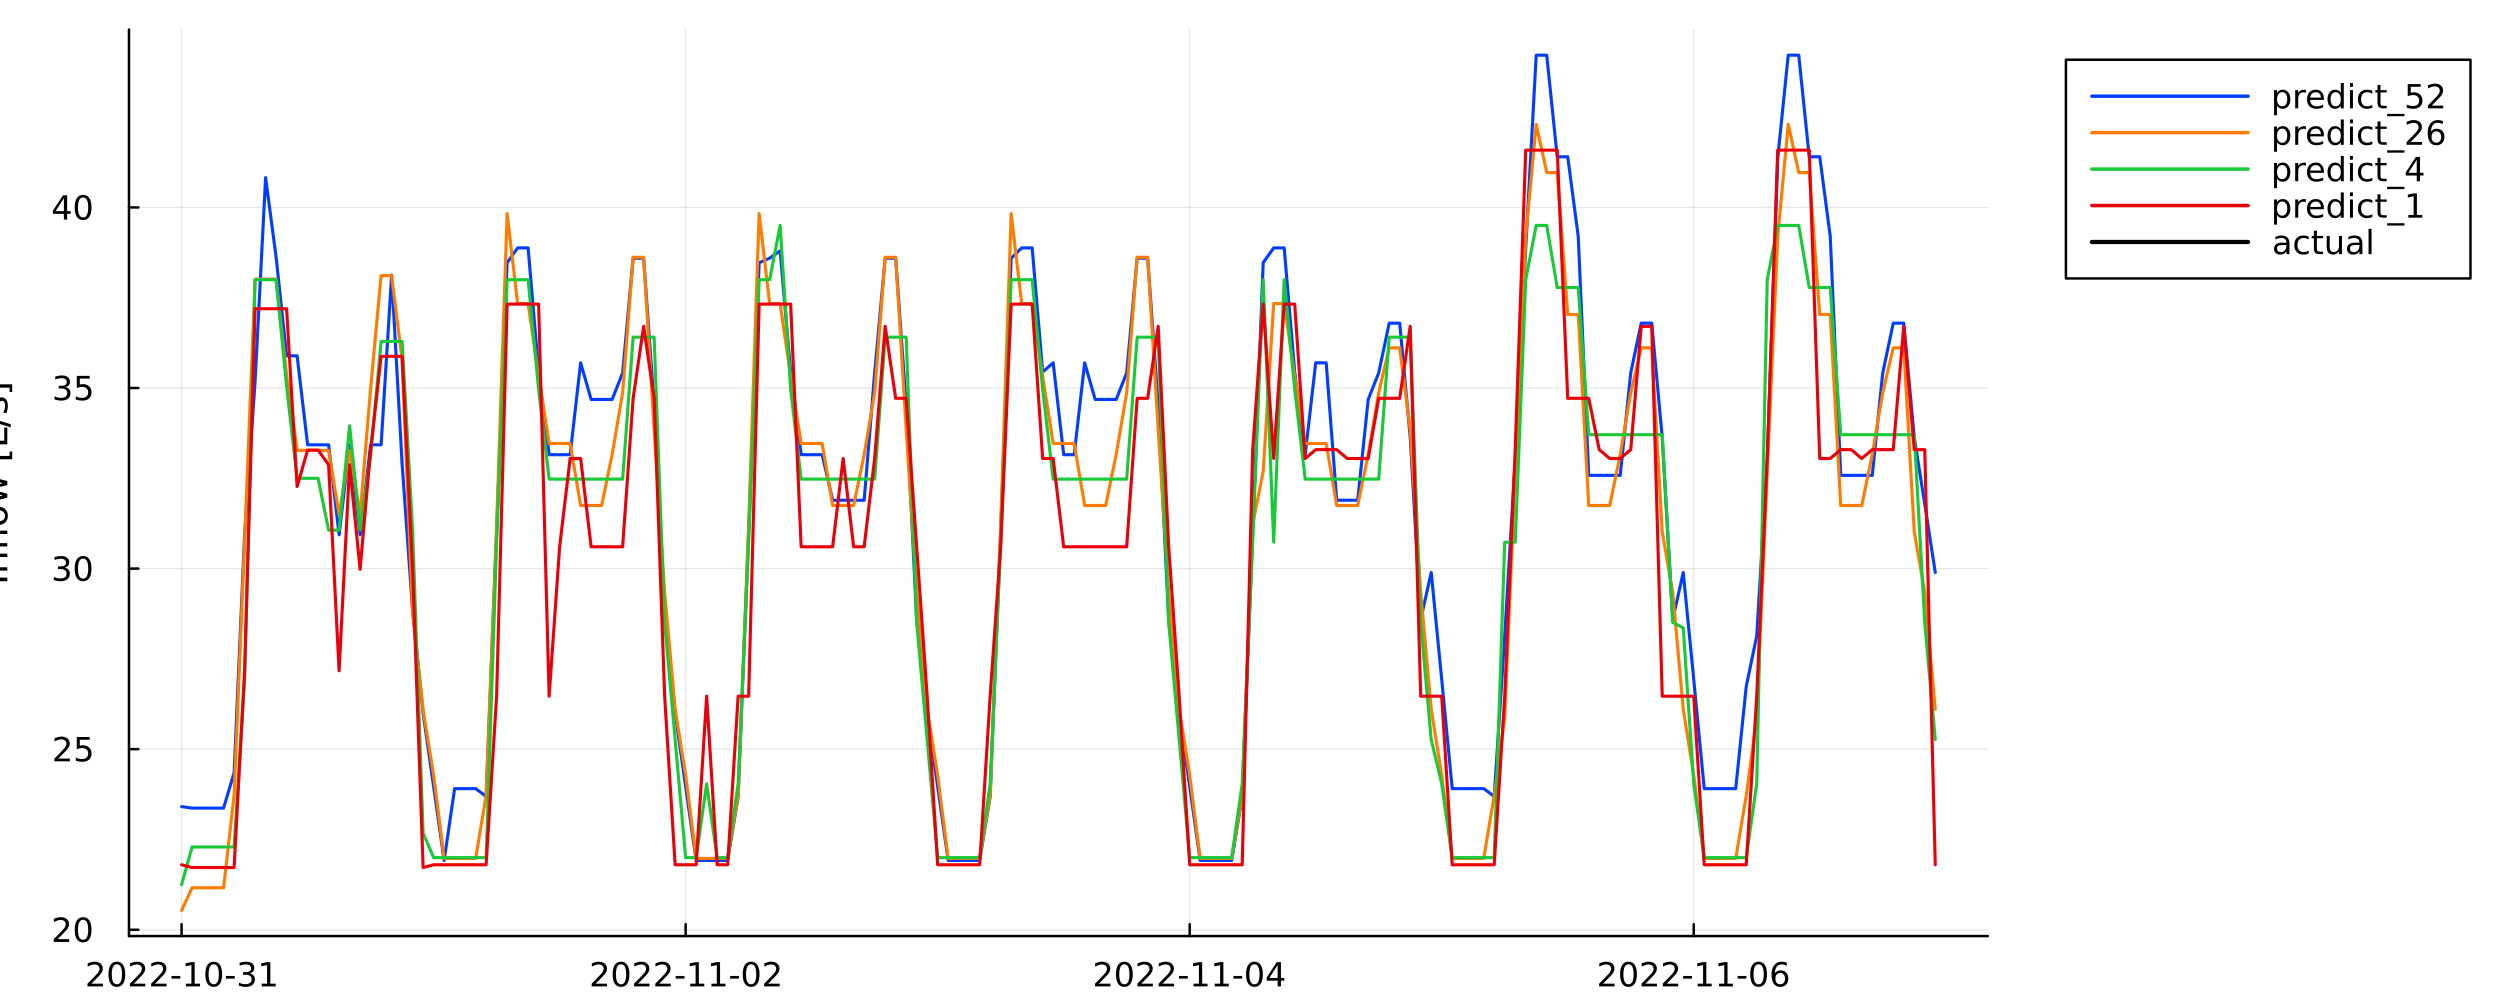 <?xml version="1.0" encoding="utf-8"?>
<svg xmlns="http://www.w3.org/2000/svg" xmlns:xlink="http://www.w3.org/1999/xlink" width="1000" height="400" viewBox="0 0 4000 1600">
<rect x="0" y="0" width="4000" height="1600" fill="#333333" stroke="none"/>
<defs>
  <clipPath id="clip920">
    <rect x="0" y="0" width="4000" height="1600"/>
  </clipPath>
</defs>
<path clip-path="url(#clip920)" d="M0 1600 L4000 1600 L4000 0 L0 0  Z" fill="#ffffff" fill-rule="evenodd" fill-opacity="1"/>
<defs>
  <clipPath id="clip921">
    <rect x="800" y="0" width="2801" height="1600"/>
  </clipPath>
</defs>
<path clip-path="url(#clip920)" d="M206.379 1497.68 L3180.58 1497.68 L3180.58 47.244 L206.379 47.244  Z" fill="#ffffff" fill-rule="evenodd" fill-opacity="1"/>
<defs>
  <clipPath id="clip922">
    <rect x="206" y="47" width="2975" height="1451"/>
  </clipPath>
</defs>
<polyline clip-path="url(#clip922)" style="stroke:#000000; stroke-linecap:round; stroke-linejoin:round; stroke-width:2; stroke-opacity:0.1; fill:none" points="290.554,1497.68 290.554,47.244 "/>
<polyline clip-path="url(#clip922)" style="stroke:#000000; stroke-linecap:round; stroke-linejoin:round; stroke-width:2; stroke-opacity:0.1; fill:none" points="1097.03,1497.68 1097.03,47.244 "/>
<polyline clip-path="url(#clip922)" style="stroke:#000000; stroke-linecap:round; stroke-linejoin:round; stroke-width:2; stroke-opacity:0.1; fill:none" points="1903.5,1497.68 1903.5,47.244 "/>
<polyline clip-path="url(#clip922)" style="stroke:#000000; stroke-linecap:round; stroke-linejoin:round; stroke-width:2; stroke-opacity:0.1; fill:none" points="2709.97,1497.68 2709.97,47.244 "/>
<polyline clip-path="url(#clip920)" style="stroke:#000000; stroke-linecap:round; stroke-linejoin:round; stroke-width:4; stroke-opacity:1; fill:none" points="206.379,1497.68 3180.58,1497.68 "/>
<polyline clip-path="url(#clip920)" style="stroke:#000000; stroke-linecap:round; stroke-linejoin:round; stroke-width:4; stroke-opacity:1; fill:none" points="290.554,1497.68 290.554,1478.78 "/>
<polyline clip-path="url(#clip920)" style="stroke:#000000; stroke-linecap:round; stroke-linejoin:round; stroke-width:4; stroke-opacity:1; fill:none" points="1097.03,1497.68 1097.03,1478.78 "/>
<polyline clip-path="url(#clip920)" style="stroke:#000000; stroke-linecap:round; stroke-linejoin:round; stroke-width:4; stroke-opacity:1; fill:none" points="1903.5,1497.68 1903.5,1478.78 "/>
<polyline clip-path="url(#clip920)" style="stroke:#000000; stroke-linecap:round; stroke-linejoin:round; stroke-width:4; stroke-opacity:1; fill:none" points="2709.97,1497.68 2709.97,1478.78 "/>
<path clip-path="url(#clip920)" d="M146.323 1573.85 L164.682 1573.85 L164.682 1578.28 L139.995 1578.28 L139.995 1573.85 Q142.99 1570.75 148.146 1565.55 Q153.328 1560.31 154.656 1558.8 Q157.183 1555.96 158.172 1554.01 Q159.188 1552.03 159.188 1550.13 Q159.188 1547.03 157 1545.08 Q154.839 1543.12 151.349 1543.12 Q148.875 1543.12 146.115 1543.98 Q143.381 1544.84 140.256 1546.59 L140.256 1541.27 Q143.433 1540 146.193 1539.35 Q148.953 1538.7 151.245 1538.7 Q157.287 1538.7 160.88 1541.72 Q164.474 1544.74 164.474 1549.79 Q164.474 1552.19 163.563 1554.35 Q162.677 1556.48 160.308 1559.4 Q159.656 1560.15 156.167 1563.77 Q152.677 1567.37 146.323 1573.85 Z" fill="#000000" fill-rule="nonzero" fill-opacity="1" /><path clip-path="url(#clip920)" d="M186.974 1542.86 Q182.912 1542.86 180.854 1546.87 Q178.823 1550.86 178.823 1558.88 Q178.823 1566.87 180.854 1570.88 Q182.912 1574.87 186.974 1574.87 Q191.063 1574.87 193.094 1570.88 Q195.151 1566.87 195.151 1558.88 Q195.151 1550.86 193.094 1546.87 Q191.063 1542.86 186.974 1542.86 M186.974 1538.7 Q193.51 1538.7 196.948 1543.88 Q200.411 1549.04 200.411 1558.88 Q200.411 1568.7 196.948 1573.88 Q193.51 1579.04 186.974 1579.04 Q180.438 1579.04 176.974 1573.88 Q173.537 1568.7 173.537 1558.88 Q173.537 1549.04 176.974 1543.88 Q180.438 1538.7 186.974 1538.7 Z" fill="#000000" fill-rule="nonzero" fill-opacity="1" /><path clip-path="url(#clip920)" d="M214.187 1573.85 L232.547 1573.85 L232.547 1578.28 L207.859 1578.28 L207.859 1573.85 Q210.854 1570.75 216.01 1565.55 Q221.193 1560.31 222.521 1558.8 Q225.047 1555.96 226.036 1554.01 Q227.052 1552.03 227.052 1550.13 Q227.052 1547.03 224.864 1545.08 Q222.703 1543.12 219.213 1543.12 Q216.739 1543.12 213.979 1543.98 Q211.245 1544.84 208.12 1546.59 L208.12 1541.27 Q211.297 1540 214.057 1539.35 Q216.818 1538.7 219.109 1538.7 Q225.151 1538.7 228.745 1541.72 Q232.338 1544.74 232.338 1549.79 Q232.338 1552.19 231.427 1554.35 Q230.542 1556.48 228.172 1559.4 Q227.521 1560.15 224.031 1563.77 Q220.542 1567.37 214.187 1573.85 Z" fill="#000000" fill-rule="nonzero" fill-opacity="1" /><path clip-path="url(#clip920)" d="M248.12 1573.85 L266.479 1573.85 L266.479 1578.28 L241.791 1578.28 L241.791 1573.85 Q244.786 1570.75 249.942 1565.55 Q255.125 1560.31 256.453 1558.8 Q258.979 1555.96 259.968 1554.01 Q260.984 1552.03 260.984 1550.13 Q260.984 1547.03 258.797 1545.08 Q256.635 1543.12 253.146 1543.12 Q250.672 1543.12 247.911 1543.98 Q245.177 1544.84 242.052 1546.59 L242.052 1541.27 Q245.229 1540 247.989 1539.35 Q250.75 1538.7 253.041 1538.7 Q259.083 1538.7 262.677 1541.72 Q266.27 1544.74 266.27 1549.79 Q266.27 1552.19 265.359 1554.35 Q264.474 1556.48 262.104 1559.4 Q261.453 1560.15 257.963 1563.77 Q254.474 1567.37 248.12 1573.85 Z" fill="#000000" fill-rule="nonzero" fill-opacity="1" /><path clip-path="url(#clip920)" d="M274.421 1561.54 L288.458 1561.54 L288.458 1565.81 L274.421 1565.81 L274.421 1561.54 Z" fill="#000000" fill-rule="nonzero" fill-opacity="1" /><path clip-path="url(#clip920)" d="M297.677 1573.85 L306.27 1573.85 L306.27 1544.19 L296.921 1546.07 L296.921 1541.27 L306.218 1539.4 L311.479 1539.4 L311.479 1573.85 L320.072 1573.85 L320.072 1578.28 L297.677 1578.28 L297.677 1573.85 Z" fill="#000000" fill-rule="nonzero" fill-opacity="1" /><path clip-path="url(#clip920)" d="M341.947 1542.86 Q337.885 1542.86 335.827 1546.87 Q333.796 1550.86 333.796 1558.88 Q333.796 1566.87 335.827 1570.88 Q337.885 1574.87 341.947 1574.87 Q346.036 1574.87 348.067 1570.88 Q350.124 1566.87 350.124 1558.88 Q350.124 1550.86 348.067 1546.87 Q346.036 1542.86 341.947 1542.86 M341.947 1538.7 Q348.484 1538.7 351.921 1543.88 Q355.385 1549.04 355.385 1558.88 Q355.385 1568.7 351.921 1573.88 Q348.484 1579.04 341.947 1579.04 Q335.411 1579.04 331.947 1573.88 Q328.51 1568.7 328.51 1558.88 Q328.51 1549.04 331.947 1543.88 Q335.411 1538.7 341.947 1538.7 Z" fill="#000000" fill-rule="nonzero" fill-opacity="1" /><path clip-path="url(#clip920)" d="M361.53 1561.54 L375.567 1561.54 L375.567 1565.81 L361.53 1565.81 L361.53 1561.54 Z" fill="#000000" fill-rule="nonzero" fill-opacity="1" /><path clip-path="url(#clip920)" d="M399.811 1557.32 Q403.587 1558.12 405.697 1560.68 Q407.832 1563.23 407.832 1566.98 Q407.832 1572.73 403.874 1575.88 Q399.916 1579.04 392.624 1579.04 Q390.176 1579.04 387.572 1578.54 Q384.994 1578.07 382.233 1577.11 L382.233 1572.03 Q384.421 1573.31 387.025 1573.96 Q389.629 1574.61 392.468 1574.61 Q397.416 1574.61 399.994 1572.65 Q402.598 1570.7 402.598 1566.98 Q402.598 1563.54 400.176 1561.61 Q397.78 1559.66 393.483 1559.66 L388.952 1559.66 L388.952 1555.34 L393.692 1555.34 Q397.572 1555.34 399.629 1553.8 Q401.686 1552.24 401.686 1549.32 Q401.686 1546.33 399.551 1544.74 Q397.442 1543.12 393.483 1543.12 Q391.322 1543.12 388.848 1543.59 Q386.374 1544.06 383.405 1545.05 L383.405 1540.36 Q386.4 1539.53 389.004 1539.11 Q391.634 1538.7 393.952 1538.7 Q399.942 1538.7 403.431 1541.43 Q406.921 1544.14 406.921 1548.77 Q406.921 1552 405.072 1554.24 Q403.223 1556.46 399.811 1557.32 Z" fill="#000000" fill-rule="nonzero" fill-opacity="1" /><path clip-path="url(#clip920)" d="M418.718 1573.85 L427.311 1573.85 L427.311 1544.19 L417.962 1546.07 L417.962 1541.27 L427.259 1539.4 L432.52 1539.4 L432.52 1573.85 L441.113 1573.85 L441.113 1578.28 L418.718 1578.28 L418.718 1573.85 Z" fill="#000000" fill-rule="nonzero" fill-opacity="1" /><path clip-path="url(#clip920)" d="M953.005 1573.85 L971.364 1573.85 L971.364 1578.28 L946.677 1578.28 L946.677 1573.85 Q949.671 1570.75 954.828 1565.55 Q960.01 1560.31 961.338 1558.8 Q963.864 1555.96 964.854 1554.01 Q965.869 1552.03 965.869 1550.13 Q965.869 1547.03 963.682 1545.08 Q961.52 1543.12 958.031 1543.12 Q955.557 1543.12 952.796 1543.98 Q950.062 1544.84 946.937 1546.59 L946.937 1541.27 Q950.114 1540 952.874 1539.35 Q955.635 1538.7 957.926 1538.7 Q963.968 1538.7 967.562 1541.72 Q971.156 1544.74 971.156 1549.79 Q971.156 1552.19 970.244 1554.35 Q969.359 1556.48 966.989 1559.4 Q966.338 1560.15 962.848 1563.77 Q959.359 1567.37 953.005 1573.85 Z" fill="#000000" fill-rule="nonzero" fill-opacity="1" /><path clip-path="url(#clip920)" d="M993.655 1542.86 Q989.593 1542.86 987.536 1546.87 Q985.504 1550.86 985.504 1558.88 Q985.504 1566.87 987.536 1570.88 Q989.593 1574.87 993.655 1574.87 Q997.744 1574.87 999.775 1570.88 Q1001.83 1566.87 1001.83 1558.88 Q1001.83 1550.86 999.775 1546.87 Q997.744 1542.86 993.655 1542.86 M993.655 1538.7 Q1000.19 1538.7 1003.63 1543.88 Q1007.09 1549.04 1007.09 1558.88 Q1007.09 1568.7 1003.63 1573.88 Q1000.19 1579.04 993.655 1579.04 Q987.119 1579.04 983.656 1573.88 Q980.218 1568.7 980.218 1558.88 Q980.218 1549.04 983.656 1543.88 Q987.119 1538.7 993.655 1538.7 Z" fill="#000000" fill-rule="nonzero" fill-opacity="1" /><path clip-path="url(#clip920)" d="M1020.87 1573.85 L1039.23 1573.85 L1039.23 1578.28 L1014.54 1578.28 L1014.54 1573.85 Q1017.54 1570.75 1022.69 1565.55 Q1027.87 1560.31 1029.2 1558.8 Q1031.73 1555.96 1032.72 1554.01 Q1033.73 1552.03 1033.73 1550.13 Q1033.73 1547.03 1031.55 1545.08 Q1029.38 1543.12 1025.89 1543.12 Q1023.42 1543.12 1020.66 1543.98 Q1017.93 1544.84 1014.8 1546.59 L1014.8 1541.27 Q1017.98 1540 1020.74 1539.35 Q1023.5 1538.7 1025.79 1538.7 Q1031.83 1538.7 1035.43 1541.72 Q1039.02 1544.74 1039.02 1549.79 Q1039.02 1552.19 1038.11 1554.35 Q1037.22 1556.48 1034.85 1559.4 Q1034.2 1560.15 1030.71 1563.77 Q1027.22 1567.37 1020.87 1573.85 Z" fill="#000000" fill-rule="nonzero" fill-opacity="1" /><path clip-path="url(#clip920)" d="M1054.8 1573.85 L1073.16 1573.85 L1073.16 1578.28 L1048.47 1578.28 L1048.47 1573.85 Q1051.47 1570.75 1056.62 1565.55 Q1061.81 1560.31 1063.13 1558.8 Q1065.66 1555.96 1066.65 1554.01 Q1067.67 1552.03 1067.67 1550.13 Q1067.67 1547.03 1065.48 1545.08 Q1063.32 1543.12 1059.83 1543.12 Q1057.35 1543.12 1054.59 1543.98 Q1051.86 1544.84 1048.73 1546.59 L1048.73 1541.27 Q1051.91 1540 1054.67 1539.35 Q1057.43 1538.7 1059.72 1538.7 Q1065.76 1538.7 1069.36 1541.72 Q1072.95 1544.74 1072.95 1549.79 Q1072.95 1552.19 1072.04 1554.35 Q1071.16 1556.48 1068.79 1559.4 Q1068.13 1560.15 1064.64 1563.77 Q1061.16 1567.37 1054.8 1573.85 Z" fill="#000000" fill-rule="nonzero" fill-opacity="1" /><path clip-path="url(#clip920)" d="M1081.1 1561.54 L1095.14 1561.54 L1095.14 1565.81 L1081.1 1565.81 L1081.1 1561.54 Z" fill="#000000" fill-rule="nonzero" fill-opacity="1" /><path clip-path="url(#clip920)" d="M1104.36 1573.85 L1112.95 1573.85 L1112.95 1544.19 L1103.6 1546.07 L1103.6 1541.27 L1112.9 1539.4 L1118.16 1539.4 L1118.16 1573.85 L1126.75 1573.85 L1126.75 1578.28 L1104.36 1578.28 L1104.36 1573.85 Z" fill="#000000" fill-rule="nonzero" fill-opacity="1" /><path clip-path="url(#clip920)" d="M1138.29 1573.85 L1146.88 1573.85 L1146.88 1544.19 L1137.53 1546.07 L1137.53 1541.27 L1146.83 1539.4 L1152.09 1539.4 L1152.09 1573.85 L1160.69 1573.85 L1160.69 1578.28 L1138.29 1578.28 L1138.29 1573.85 Z" fill="#000000" fill-rule="nonzero" fill-opacity="1" /><path clip-path="url(#clip920)" d="M1168.21 1561.54 L1182.25 1561.54 L1182.25 1565.81 L1168.21 1565.81 L1168.21 1561.54 Z" fill="#000000" fill-rule="nonzero" fill-opacity="1" /><path clip-path="url(#clip920)" d="M1201.81 1542.86 Q1197.74 1542.86 1195.69 1546.87 Q1193.65 1550.86 1193.65 1558.88 Q1193.65 1566.87 1195.69 1570.88 Q1197.74 1574.87 1201.81 1574.87 Q1205.89 1574.87 1207.93 1570.88 Q1209.98 1566.87 1209.98 1558.88 Q1209.98 1550.86 1207.93 1546.87 Q1205.89 1542.86 1201.81 1542.86 M1201.81 1538.7 Q1208.34 1538.7 1211.78 1543.88 Q1215.24 1549.04 1215.24 1558.88 Q1215.24 1568.7 1211.78 1573.88 Q1208.34 1579.04 1201.81 1579.04 Q1195.27 1579.04 1191.81 1573.88 Q1188.37 1568.7 1188.37 1558.88 Q1188.37 1549.04 1191.81 1543.88 Q1195.27 1538.7 1201.81 1538.7 Z" fill="#000000" fill-rule="nonzero" fill-opacity="1" /><path clip-path="url(#clip920)" d="M1229.02 1573.85 L1247.38 1573.85 L1247.38 1578.28 L1222.69 1578.28 L1222.69 1573.85 Q1225.69 1570.75 1230.84 1565.55 Q1236.02 1560.31 1237.35 1558.8 Q1239.88 1555.96 1240.87 1554.01 Q1241.88 1552.03 1241.88 1550.13 Q1241.88 1547.03 1239.7 1545.08 Q1237.53 1543.12 1234.04 1543.12 Q1231.57 1543.12 1228.81 1543.98 Q1226.08 1544.84 1222.95 1546.59 L1222.95 1541.27 Q1226.13 1540 1228.89 1539.35 Q1231.65 1538.7 1233.94 1538.7 Q1239.98 1538.7 1243.58 1541.72 Q1247.17 1544.74 1247.17 1549.79 Q1247.17 1552.19 1246.26 1554.35 Q1245.37 1556.48 1243 1559.4 Q1242.35 1560.15 1238.86 1563.77 Q1235.37 1567.37 1229.02 1573.85 Z" fill="#000000" fill-rule="nonzero" fill-opacity="1" /><path clip-path="url(#clip920)" d="M1758.31 1573.85 L1776.67 1573.85 L1776.67 1578.28 L1751.98 1578.28 L1751.98 1573.85 Q1754.97 1570.75 1760.13 1565.55 Q1765.31 1560.31 1766.64 1558.8 Q1769.17 1555.96 1770.15 1554.01 Q1771.17 1552.03 1771.17 1550.13 Q1771.17 1547.03 1768.98 1545.08 Q1766.82 1543.12 1763.33 1543.12 Q1760.86 1543.12 1758.1 1543.98 Q1755.36 1544.84 1752.24 1546.59 L1752.24 1541.27 Q1755.42 1540 1758.18 1539.35 Q1760.94 1538.7 1763.23 1538.7 Q1769.27 1538.7 1772.86 1541.72 Q1776.46 1544.74 1776.46 1549.79 Q1776.46 1552.19 1775.55 1554.35 Q1774.66 1556.48 1772.29 1559.4 Q1771.64 1560.15 1768.15 1563.77 Q1764.66 1567.37 1758.31 1573.85 Z" fill="#000000" fill-rule="nonzero" fill-opacity="1" /><path clip-path="url(#clip920)" d="M1798.96 1542.86 Q1794.89 1542.86 1792.84 1546.87 Q1790.81 1550.86 1790.81 1558.88 Q1790.81 1566.87 1792.84 1570.88 Q1794.89 1574.87 1798.96 1574.87 Q1803.05 1574.87 1805.08 1570.88 Q1807.13 1566.87 1807.13 1558.88 Q1807.13 1550.86 1805.08 1546.87 Q1803.05 1542.86 1798.96 1542.86 M1798.96 1538.7 Q1805.49 1538.7 1808.93 1543.88 Q1812.39 1549.04 1812.39 1558.88 Q1812.39 1568.7 1808.93 1573.88 Q1805.49 1579.04 1798.96 1579.04 Q1792.42 1579.04 1788.96 1573.88 Q1785.52 1568.7 1785.52 1558.88 Q1785.52 1549.04 1788.96 1543.88 Q1792.42 1538.7 1798.96 1538.7 Z" fill="#000000" fill-rule="nonzero" fill-opacity="1" /><path clip-path="url(#clip920)" d="M1826.17 1573.85 L1844.53 1573.85 L1844.53 1578.28 L1819.84 1578.28 L1819.84 1573.85 Q1822.84 1570.75 1827.99 1565.55 Q1833.18 1560.31 1834.5 1558.8 Q1837.03 1555.96 1838.02 1554.01 Q1839.03 1552.03 1839.03 1550.13 Q1839.03 1547.03 1836.85 1545.08 Q1834.69 1543.12 1831.2 1543.12 Q1828.72 1543.12 1825.96 1543.98 Q1823.23 1544.84 1820.1 1546.59 L1820.1 1541.27 Q1823.28 1540 1826.04 1539.35 Q1828.8 1538.7 1831.09 1538.7 Q1837.13 1538.7 1840.73 1541.72 Q1844.32 1544.74 1844.32 1549.79 Q1844.32 1552.19 1843.41 1554.35 Q1842.52 1556.48 1840.15 1559.4 Q1839.5 1560.15 1836.01 1563.77 Q1832.52 1567.37 1826.17 1573.85 Z" fill="#000000" fill-rule="nonzero" fill-opacity="1" /><path clip-path="url(#clip920)" d="M1860.1 1573.85 L1878.46 1573.85 L1878.46 1578.28 L1853.77 1578.28 L1853.77 1573.85 Q1856.77 1570.75 1861.93 1565.55 Q1867.11 1560.31 1868.44 1558.8 Q1870.96 1555.96 1871.95 1554.01 Q1872.97 1552.03 1872.97 1550.13 Q1872.97 1547.03 1870.78 1545.08 Q1868.62 1543.12 1865.13 1543.12 Q1862.65 1543.12 1859.89 1543.98 Q1857.16 1544.84 1854.03 1546.59 L1854.03 1541.27 Q1857.21 1540 1859.97 1539.35 Q1862.73 1538.7 1865.02 1538.7 Q1871.07 1538.7 1874.66 1541.72 Q1878.25 1544.74 1878.25 1549.79 Q1878.25 1552.19 1877.34 1554.35 Q1876.46 1556.48 1874.09 1559.4 Q1873.44 1560.15 1869.95 1563.77 Q1866.46 1567.37 1860.1 1573.85 Z" fill="#000000" fill-rule="nonzero" fill-opacity="1" /><path clip-path="url(#clip920)" d="M1886.4 1561.54 L1900.44 1561.54 L1900.44 1565.81 L1886.4 1565.81 L1886.4 1561.54 Z" fill="#000000" fill-rule="nonzero" fill-opacity="1" /><path clip-path="url(#clip920)" d="M1909.66 1573.85 L1918.25 1573.85 L1918.25 1544.19 L1908.9 1546.07 L1908.9 1541.27 L1918.2 1539.4 L1923.46 1539.4 L1923.46 1573.85 L1932.05 1573.85 L1932.05 1578.28 L1909.66 1578.28 L1909.66 1573.85 Z" fill="#000000" fill-rule="nonzero" fill-opacity="1" /><path clip-path="url(#clip920)" d="M1943.59 1573.85 L1952.19 1573.85 L1952.19 1544.19 L1942.84 1546.07 L1942.84 1541.27 L1952.13 1539.4 L1957.39 1539.4 L1957.39 1573.85 L1965.99 1573.85 L1965.99 1578.28 L1943.59 1578.28 L1943.59 1573.85 Z" fill="#000000" fill-rule="nonzero" fill-opacity="1" /><path clip-path="url(#clip920)" d="M1973.51 1561.54 L1987.55 1561.54 L1987.55 1565.81 L1973.51 1565.81 L1973.51 1561.54 Z" fill="#000000" fill-rule="nonzero" fill-opacity="1" /><path clip-path="url(#clip920)" d="M2007.11 1542.86 Q2003.04 1542.86 2000.99 1546.87 Q1998.96 1550.86 1998.96 1558.88 Q1998.96 1566.87 2000.99 1570.88 Q2003.04 1574.87 2007.11 1574.87 Q2011.2 1574.87 2013.23 1570.88 Q2015.28 1566.87 2015.28 1558.88 Q2015.28 1550.86 2013.23 1546.87 Q2011.2 1542.86 2007.11 1542.86 M2007.11 1538.7 Q2013.64 1538.7 2017.08 1543.88 Q2020.54 1549.04 2020.54 1558.88 Q2020.54 1568.7 2017.08 1573.88 Q2013.64 1579.04 2007.11 1579.04 Q2000.57 1579.04 1997.11 1573.88 Q1993.67 1568.7 1993.67 1558.88 Q1993.67 1549.04 1997.11 1543.88 Q2000.57 1538.7 2007.11 1538.7 Z" fill="#000000" fill-rule="nonzero" fill-opacity="1" /><path clip-path="url(#clip920)" d="M2044.24 1543.98 L2030.96 1564.74 L2044.24 1564.74 L2044.24 1543.98 M2042.86 1539.4 L2049.48 1539.4 L2049.48 1564.74 L2055.02 1564.74 L2055.02 1569.11 L2049.48 1569.11 L2049.48 1578.28 L2044.24 1578.28 L2044.24 1569.11 L2026.69 1569.11 L2026.69 1564.04 L2042.86 1539.4 Z" fill="#000000" fill-rule="nonzero" fill-opacity="1" /><path clip-path="url(#clip920)" d="M2564.96 1573.85 L2583.32 1573.85 L2583.32 1578.28 L2558.63 1578.28 L2558.63 1573.85 Q2561.63 1570.75 2566.78 1565.55 Q2571.97 1560.31 2573.29 1558.8 Q2575.82 1555.96 2576.81 1554.01 Q2577.83 1552.03 2577.83 1550.13 Q2577.83 1547.03 2575.64 1545.08 Q2573.48 1543.12 2569.99 1543.12 Q2567.51 1543.12 2564.75 1543.98 Q2562.02 1544.84 2558.89 1546.59 L2558.89 1541.27 Q2562.07 1540 2564.83 1539.35 Q2567.59 1538.7 2569.88 1538.7 Q2575.92 1538.7 2579.52 1541.72 Q2583.11 1544.74 2583.11 1549.79 Q2583.11 1552.19 2582.2 1554.35 Q2581.32 1556.48 2578.95 1559.4 Q2578.29 1560.15 2574.8 1563.77 Q2571.32 1567.37 2564.96 1573.85 Z" fill="#000000" fill-rule="nonzero" fill-opacity="1" /><path clip-path="url(#clip920)" d="M2605.61 1542.86 Q2601.55 1542.86 2599.49 1546.87 Q2597.46 1550.86 2597.46 1558.88 Q2597.46 1566.87 2599.49 1570.88 Q2601.55 1574.87 2605.61 1574.87 Q2609.7 1574.87 2611.73 1570.88 Q2613.79 1566.87 2613.79 1558.88 Q2613.79 1550.86 2611.73 1546.87 Q2609.7 1542.86 2605.61 1542.86 M2605.61 1538.7 Q2612.15 1538.7 2615.59 1543.88 Q2619.05 1549.04 2619.05 1558.88 Q2619.05 1568.7 2615.59 1573.88 Q2612.15 1579.04 2605.61 1579.04 Q2599.08 1579.04 2595.61 1573.88 Q2592.17 1568.7 2592.17 1558.88 Q2592.17 1549.04 2595.61 1543.88 Q2599.08 1538.7 2605.61 1538.7 Z" fill="#000000" fill-rule="nonzero" fill-opacity="1" /><path clip-path="url(#clip920)" d="M2632.83 1573.85 L2651.18 1573.85 L2651.18 1578.28 L2626.5 1578.28 L2626.5 1573.85 Q2629.49 1570.75 2634.65 1565.55 Q2639.83 1560.31 2641.16 1558.8 Q2643.68 1555.96 2644.67 1554.01 Q2645.69 1552.03 2645.69 1550.13 Q2645.69 1547.03 2643.5 1545.08 Q2641.34 1543.12 2637.85 1543.12 Q2635.38 1543.12 2632.62 1543.98 Q2629.88 1544.84 2626.76 1546.59 L2626.76 1541.27 Q2629.93 1540 2632.7 1539.35 Q2635.46 1538.7 2637.75 1538.7 Q2643.79 1538.7 2647.38 1541.72 Q2650.98 1544.74 2650.98 1549.79 Q2650.98 1552.19 2650.06 1554.35 Q2649.18 1556.48 2646.81 1559.4 Q2646.16 1560.15 2642.67 1563.77 Q2639.18 1567.37 2632.83 1573.85 Z" fill="#000000" fill-rule="nonzero" fill-opacity="1" /><path clip-path="url(#clip920)" d="M2666.76 1573.85 L2685.12 1573.85 L2685.12 1578.28 L2660.43 1578.28 L2660.43 1573.85 Q2663.42 1570.75 2668.58 1565.55 Q2673.76 1560.31 2675.09 1558.8 Q2677.62 1555.96 2678.61 1554.01 Q2679.62 1552.03 2679.62 1550.13 Q2679.62 1547.03 2677.43 1545.08 Q2675.27 1543.12 2671.78 1543.12 Q2669.31 1543.12 2666.55 1543.98 Q2663.81 1544.84 2660.69 1546.59 L2660.69 1541.27 Q2663.87 1540 2666.63 1539.35 Q2669.39 1538.7 2671.68 1538.7 Q2677.72 1538.7 2681.31 1541.72 Q2684.91 1544.74 2684.91 1549.79 Q2684.91 1552.19 2684 1554.35 Q2683.11 1556.48 2680.74 1559.4 Q2680.09 1560.15 2676.6 1563.77 Q2673.11 1567.37 2666.76 1573.85 Z" fill="#000000" fill-rule="nonzero" fill-opacity="1" /><path clip-path="url(#clip920)" d="M2693.06 1561.54 L2707.1 1561.54 L2707.1 1565.81 L2693.06 1565.81 L2693.06 1561.54 Z" fill="#000000" fill-rule="nonzero" fill-opacity="1" /><path clip-path="url(#clip920)" d="M2716.31 1573.85 L2724.91 1573.85 L2724.91 1544.19 L2715.56 1546.07 L2715.56 1541.27 L2724.86 1539.4 L2730.12 1539.4 L2730.12 1573.85 L2738.71 1573.85 L2738.71 1578.28 L2716.31 1578.28 L2716.31 1573.85 Z" fill="#000000" fill-rule="nonzero" fill-opacity="1" /><path clip-path="url(#clip920)" d="M2750.25 1573.85 L2758.84 1573.85 L2758.84 1544.19 L2749.49 1546.07 L2749.49 1541.27 L2758.79 1539.4 L2764.05 1539.4 L2764.05 1573.85 L2772.64 1573.85 L2772.64 1578.28 L2750.25 1578.28 L2750.25 1573.85 Z" fill="#000000" fill-rule="nonzero" fill-opacity="1" /><path clip-path="url(#clip920)" d="M2780.17 1561.54 L2794.2 1561.54 L2794.2 1565.81 L2780.17 1565.81 L2780.17 1561.54 Z" fill="#000000" fill-rule="nonzero" fill-opacity="1" /><path clip-path="url(#clip920)" d="M2813.76 1542.86 Q2809.7 1542.86 2807.64 1546.87 Q2805.61 1550.86 2805.61 1558.88 Q2805.61 1566.87 2807.64 1570.88 Q2809.7 1574.87 2813.76 1574.87 Q2817.85 1574.87 2819.88 1570.88 Q2821.94 1566.87 2821.94 1558.88 Q2821.94 1550.86 2819.88 1546.87 Q2817.85 1542.86 2813.76 1542.86 M2813.76 1538.7 Q2820.3 1538.7 2823.74 1543.88 Q2827.2 1549.04 2827.2 1558.88 Q2827.2 1568.7 2823.74 1573.88 Q2820.3 1579.04 2813.76 1579.04 Q2807.23 1579.04 2803.76 1573.88 Q2800.32 1568.7 2800.32 1558.88 Q2800.32 1549.04 2803.76 1543.88 Q2807.23 1538.7 2813.76 1538.7 Z" fill="#000000" fill-rule="nonzero" fill-opacity="1" /><path clip-path="url(#clip920)" d="M2848.35 1556.74 Q2844.8 1556.74 2842.72 1559.17 Q2840.66 1561.59 2840.66 1565.81 Q2840.66 1570 2842.72 1572.45 Q2844.8 1574.87 2848.35 1574.87 Q2851.89 1574.87 2853.94 1572.45 Q2856.03 1570 2856.03 1565.81 Q2856.03 1561.59 2853.94 1559.17 Q2851.89 1556.74 2848.35 1556.74 M2858.79 1540.26 L2858.79 1545.05 Q2856.81 1544.11 2854.78 1543.62 Q2852.77 1543.12 2850.79 1543.12 Q2845.58 1543.12 2842.82 1546.64 Q2840.09 1550.16 2839.7 1557.26 Q2841.24 1555 2843.55 1553.8 Q2845.87 1552.58 2848.66 1552.58 Q2854.52 1552.58 2857.9 1556.14 Q2861.31 1559.69 2861.31 1565.81 Q2861.31 1571.8 2857.77 1575.42 Q2854.23 1579.04 2848.35 1579.04 Q2841.6 1579.04 2838.03 1573.88 Q2834.47 1568.7 2834.47 1558.88 Q2834.47 1549.66 2838.84 1544.19 Q2843.21 1538.7 2850.58 1538.7 Q2852.56 1538.7 2854.57 1539.09 Q2856.6 1539.48 2858.79 1540.26 Z" fill="#000000" fill-rule="nonzero" fill-opacity="1" /><polyline clip-path="url(#clip922)" style="stroke:#000000; stroke-linecap:round; stroke-linejoin:round; stroke-width:2; stroke-opacity:0.1; fill:none" points="206.379,1487.62 3180.58,1487.62 "/>
<polyline clip-path="url(#clip922)" style="stroke:#000000; stroke-linecap:round; stroke-linejoin:round; stroke-width:2; stroke-opacity:0.1; fill:none" points="206.379,1198.69 3180.58,1198.69 "/>
<polyline clip-path="url(#clip922)" style="stroke:#000000; stroke-linecap:round; stroke-linejoin:round; stroke-width:2; stroke-opacity:0.1; fill:none" points="206.379,909.752 3180.58,909.752 "/>
<polyline clip-path="url(#clip922)" style="stroke:#000000; stroke-linecap:round; stroke-linejoin:round; stroke-width:2; stroke-opacity:0.1; fill:none" points="206.379,620.816 3180.58,620.816 "/>
<polyline clip-path="url(#clip922)" style="stroke:#000000; stroke-linecap:round; stroke-linejoin:round; stroke-width:2; stroke-opacity:0.1; fill:none" points="206.379,331.879 3180.58,331.879 "/>
<polyline clip-path="url(#clip920)" style="stroke:#000000; stroke-linecap:round; stroke-linejoin:round; stroke-width:4; stroke-opacity:1; fill:none" points="206.379,1497.68 206.379,47.244 "/>
<polyline clip-path="url(#clip920)" style="stroke:#000000; stroke-linecap:round; stroke-linejoin:round; stroke-width:4; stroke-opacity:1; fill:none" points="206.379,1487.62 221.381,1487.62 "/>
<polyline clip-path="url(#clip920)" style="stroke:#000000; stroke-linecap:round; stroke-linejoin:round; stroke-width:4; stroke-opacity:1; fill:none" points="206.379,1198.69 221.381,1198.69 "/>
<polyline clip-path="url(#clip920)" style="stroke:#000000; stroke-linecap:round; stroke-linejoin:round; stroke-width:4; stroke-opacity:1; fill:none" points="206.379,909.752 221.381,909.752 "/>
<polyline clip-path="url(#clip920)" style="stroke:#000000; stroke-linecap:round; stroke-linejoin:round; stroke-width:4; stroke-opacity:1; fill:none" points="206.379,620.816 221.381,620.816 "/>
<polyline clip-path="url(#clip920)" style="stroke:#000000; stroke-linecap:round; stroke-linejoin:round; stroke-width:4; stroke-opacity:1; fill:none" points="206.379,331.879 221.381,331.879 "/>
<path clip-path="url(#clip920)" d="M92.29 1502.64 L110.65 1502.64 L110.65 1507.06 L85.962 1507.06 L85.962 1502.64 Q88.957 1499.54 94.113 1494.33 Q99.296 1489.1 100.624 1487.59 Q103.15 1484.75 104.139 1482.79 Q105.155 1480.81 105.155 1478.91 Q105.155 1475.81 102.967 1473.86 Q100.806 1471.91 97.316 1471.91 Q94.842 1471.91 92.082 1472.77 Q89.348 1473.63 86.223 1475.37 L86.223 1470.06 Q89.4 1468.78 92.16 1468.13 Q94.921 1467.48 97.212 1467.48 Q103.254 1467.48 106.848 1470.5 Q110.441 1473.52 110.441 1478.58 Q110.441 1480.97 109.53 1483.13 Q108.644 1485.27 106.275 1488.18 Q105.624 1488.94 102.134 1492.56 Q98.644 1496.15 92.29 1502.64 Z" fill="#000000" fill-rule="nonzero" fill-opacity="1" /><path clip-path="url(#clip920)" d="M132.941 1471.65 Q128.879 1471.65 126.821 1475.66 Q124.79 1479.64 124.79 1487.66 Q124.79 1495.66 126.821 1499.67 Q128.879 1503.65 132.941 1503.65 Q137.03 1503.65 139.061 1499.67 Q141.118 1495.66 141.118 1487.66 Q141.118 1479.64 139.061 1475.66 Q137.03 1471.65 132.941 1471.65 M132.941 1467.48 Q139.478 1467.48 142.915 1472.66 Q146.379 1477.82 146.379 1487.66 Q146.379 1497.48 142.915 1502.66 Q139.478 1507.82 132.941 1507.82 Q126.405 1507.82 122.941 1502.66 Q119.504 1497.48 119.504 1487.66 Q119.504 1477.82 122.941 1472.66 Q126.405 1467.48 132.941 1467.48 Z" fill="#000000" fill-rule="nonzero" fill-opacity="1" /><path clip-path="url(#clip920)" d="M93.41 1213.7 L111.769 1213.7 L111.769 1218.13 L87.082 1218.13 L87.082 1213.7 Q90.077 1210.6 95.233 1205.39 Q100.415 1200.16 101.743 1198.65 Q104.269 1195.81 105.259 1193.86 Q106.275 1191.88 106.275 1189.98 Q106.275 1186.88 104.087 1184.93 Q101.926 1182.97 98.436 1182.97 Q95.962 1182.97 93.202 1183.83 Q90.467 1184.69 87.342 1186.44 L87.342 1181.12 Q90.519 1179.85 93.28 1179.2 Q96.04 1178.55 98.332 1178.55 Q104.374 1178.55 107.967 1181.57 Q111.561 1184.59 111.561 1189.64 Q111.561 1192.03 110.65 1194.2 Q109.764 1196.33 107.394 1199.25 Q106.743 1200 103.254 1203.62 Q99.764 1207.22 93.41 1213.7 Z" fill="#000000" fill-rule="nonzero" fill-opacity="1" /><path clip-path="url(#clip920)" d="M122.863 1179.25 L143.514 1179.25 L143.514 1183.68 L127.681 1183.68 L127.681 1193.21 Q128.827 1192.82 129.972 1192.63 Q131.118 1192.43 132.264 1192.43 Q138.774 1192.43 142.577 1195.99 Q146.379 1199.56 146.379 1205.65 Q146.379 1211.93 142.472 1215.42 Q138.566 1218.88 131.457 1218.88 Q129.009 1218.88 126.457 1218.47 Q123.931 1218.05 121.222 1217.22 L121.222 1211.93 Q123.566 1213.21 126.066 1213.83 Q128.566 1214.46 131.353 1214.46 Q135.858 1214.46 138.488 1212.09 Q141.118 1209.72 141.118 1205.65 Q141.118 1201.59 138.488 1199.22 Q135.858 1196.85 131.353 1196.85 Q129.243 1196.85 127.134 1197.32 Q125.051 1197.79 122.863 1198.78 L122.863 1179.25 Z" fill="#000000" fill-rule="nonzero" fill-opacity="1" /><path clip-path="url(#clip920)" d="M103.697 908.228 Q107.473 909.036 109.582 911.588 Q111.717 914.14 111.717 917.89 Q111.717 923.645 107.759 926.796 Q103.801 929.947 96.509 929.947 Q94.061 929.947 91.457 929.452 Q88.879 928.984 86.118 928.02 L86.118 922.942 Q88.306 924.218 90.91 924.869 Q93.514 925.52 96.353 925.52 Q101.301 925.52 103.879 923.567 Q106.483 921.614 106.483 917.89 Q106.483 914.452 104.061 912.525 Q101.665 910.572 97.368 910.572 L92.837 910.572 L92.837 906.249 L97.577 906.249 Q101.457 906.249 103.514 904.713 Q105.572 903.15 105.572 900.234 Q105.572 897.239 103.436 895.65 Q101.327 894.036 97.368 894.036 Q95.207 894.036 92.733 894.505 Q90.259 894.973 87.29 895.963 L87.29 891.275 Q90.285 890.442 92.889 890.025 Q95.519 889.609 97.837 889.609 Q103.827 889.609 107.316 892.343 Q110.806 895.051 110.806 899.687 Q110.806 902.916 108.957 905.156 Q107.108 907.369 103.697 908.228 Z" fill="#000000" fill-rule="nonzero" fill-opacity="1" /><path clip-path="url(#clip920)" d="M132.941 893.775 Q128.879 893.775 126.821 897.786 Q124.79 901.77 124.79 909.791 Q124.79 917.786 126.821 921.796 Q128.879 925.78 132.941 925.78 Q137.03 925.78 139.061 921.796 Q141.118 917.786 141.118 909.791 Q141.118 901.77 139.061 897.786 Q137.03 893.775 132.941 893.775 M132.941 889.609 Q139.478 889.609 142.915 894.791 Q146.379 899.947 146.379 909.791 Q146.379 919.609 142.915 924.791 Q139.478 929.947 132.941 929.947 Q126.405 929.947 122.941 924.791 Q119.504 919.609 119.504 909.791 Q119.504 899.947 122.941 894.791 Q126.405 889.609 132.941 889.609 Z" fill="#000000" fill-rule="nonzero" fill-opacity="1" /><path clip-path="url(#clip920)" d="M104.816 619.292 Q108.592 620.099 110.702 622.651 Q112.837 625.204 112.837 628.954 Q112.837 634.709 108.879 637.86 Q104.92 641.011 97.629 641.011 Q95.181 641.011 92.577 640.516 Q89.999 640.047 87.238 639.084 L87.238 634.006 Q89.426 635.282 92.03 635.933 Q94.634 636.584 97.473 636.584 Q102.42 636.584 104.999 634.631 Q107.603 632.677 107.603 628.954 Q107.603 625.516 105.181 623.589 Q102.785 621.636 98.488 621.636 L93.957 621.636 L93.957 617.313 L98.697 617.313 Q102.577 617.313 104.634 615.777 Q106.691 614.214 106.691 611.297 Q106.691 608.303 104.556 606.714 Q102.447 605.1 98.488 605.1 Q96.327 605.1 93.853 605.568 Q91.379 606.037 88.41 607.027 L88.41 602.339 Q91.405 601.506 94.009 601.089 Q96.639 600.672 98.957 600.672 Q104.947 600.672 108.436 603.407 Q111.926 606.115 111.926 610.751 Q111.926 613.98 110.077 616.219 Q108.228 618.433 104.816 619.292 Z" fill="#000000" fill-rule="nonzero" fill-opacity="1" /><path clip-path="url(#clip920)" d="M122.863 601.376 L143.514 601.376 L143.514 605.803 L127.681 605.803 L127.681 615.334 Q128.827 614.943 129.972 614.761 Q131.118 614.553 132.264 614.553 Q138.774 614.553 142.577 618.12 Q146.379 621.688 146.379 627.782 Q146.379 634.058 142.472 637.547 Q138.566 641.011 131.457 641.011 Q129.009 641.011 126.457 640.594 Q123.931 640.177 121.222 639.344 L121.222 634.058 Q123.566 635.334 126.066 635.959 Q128.566 636.584 131.353 636.584 Q135.858 636.584 138.488 634.214 Q141.118 631.844 141.118 627.782 Q141.118 623.719 138.488 621.349 Q135.858 618.98 131.353 618.98 Q129.243 618.98 127.134 619.448 Q125.051 619.917 122.863 620.907 L122.863 601.376 Z" fill="#000000" fill-rule="nonzero" fill-opacity="1" /><path clip-path="url(#clip920)" d="M102.212 317.023 L88.931 337.778 L102.212 337.778 L102.212 317.023 M100.832 312.439 L107.446 312.439 L107.446 337.778 L112.993 337.778 L112.993 342.153 L107.446 342.153 L107.446 351.319 L102.212 351.319 L102.212 342.153 L84.66 342.153 L84.66 337.075 L100.832 312.439 Z" fill="#000000" fill-rule="nonzero" fill-opacity="1" /><path clip-path="url(#clip920)" d="M132.941 315.903 Q128.879 315.903 126.821 319.913 Q124.79 323.898 124.79 331.918 Q124.79 339.913 126.821 343.923 Q128.879 347.908 132.941 347.908 Q137.03 347.908 139.061 343.923 Q141.118 339.913 141.118 331.918 Q141.118 323.898 139.061 319.913 Q137.03 315.903 132.941 315.903 M132.941 311.736 Q139.478 311.736 142.915 316.918 Q146.379 322.075 146.379 331.918 Q146.379 341.736 142.915 346.918 Q139.478 352.074 132.941 352.074 Q126.405 352.074 122.941 346.918 Q119.504 341.736 119.504 331.918 Q119.504 322.075 122.941 316.918 Q126.405 311.736 132.941 311.736 Z" fill="#000000" fill-rule="nonzero" fill-opacity="1" /><path clip-path="url(#clip920)" d="M-31.5 930.013 L-31.5 924.168 L11.7 924.168 L11.7 930.013 L-31.5 930.013 Z" fill="#000000" fill-rule="nonzero" fill-opacity="1" /><path clip-path="url(#clip920)" d="M-7.86 885.829 L11.7 885.829 L11.7 891.153 L-7.686 891.153 Q-12.287 891.153 -14.573 892.947 Q-16.859 894.741 -16.859 898.329 Q-16.859 902.641 -14.11 905.129 Q-11.361 907.618 -6.616 907.618 L11.7 907.618 L11.7 912.97 L-20.707 912.97 L-20.707 907.618 L-15.672 907.618 Q-18.595 905.708 -20.042 903.133 Q-21.488 900.528 -21.488 897.143 Q-21.488 891.559 -18.016 888.694 Q-14.573 885.829 -7.86 885.829 Z" fill="#000000" fill-rule="nonzero" fill-opacity="1" /><path clip-path="url(#clip920)" d="M-33.323 858.804 L-28.896 858.804 L-28.896 863.897 Q-28.896 866.761 -27.738 867.89 Q-26.581 868.989 -23.572 868.989 L-20.707 868.989 L-20.707 860.222 L-16.569 860.222 L-16.569 868.989 L11.7 868.989 L11.7 874.342 L-16.569 874.342 L-16.569 879.435 L-20.707 879.435 L-20.707 874.342 L-22.964 874.342 Q-28.375 874.342 -30.834 871.825 Q-33.323 869.308 -33.323 863.839 L-33.323 858.804 Z" fill="#000000" fill-rule="nonzero" fill-opacity="1" /><path clip-path="url(#clip920)" d="M-33.323 854.348 L-33.323 849.024 L11.7 849.024 L11.7 854.348 L-33.323 854.348 Z" fill="#000000" fill-rule="nonzero" fill-opacity="1" /><path clip-path="url(#clip920)" d="M-16.974 825.326 Q-16.974 829.609 -13.618 832.097 Q-10.29 834.585 -4.475 834.585 Q1.341 834.585 4.698 832.126 Q8.025 829.638 8.025 825.326 Q8.025 821.073 4.669 818.584 Q1.312 816.096 -4.475 816.096 Q-10.233 816.096 -13.589 818.584 Q-16.974 821.073 -16.974 825.326 M-21.488 825.326 Q-21.488 818.382 -16.974 814.418 Q-12.461 810.454 -4.475 810.454 Q3.483 810.454 8.025 814.418 Q12.539 818.382 12.539 825.326 Q12.539 832.3 8.025 836.264 Q3.483 840.199 -4.475 840.199 Q-12.461 840.199 -16.974 836.264 Q-21.488 832.3 -21.488 825.326 Z" fill="#000000" fill-rule="nonzero" fill-opacity="1" /><path clip-path="url(#clip920)" d="M-20.707 804.725 L-20.707 799.4 L4.582 792.745 L-20.707 786.119 L-20.707 779.84 L4.582 773.185 L-20.707 766.559 L-20.707 761.235 L11.7 769.713 L11.7 775.992 L-14.862 782.965 L11.7 789.968 L11.7 796.247 L-20.707 804.725 Z" fill="#000000" fill-rule="nonzero" fill-opacity="1" /><path clip-path="url(#clip920)" d="M-33.323 734.818 L-33.323 722.549 L-29.185 722.549 L-29.185 729.493 L15.375 729.493 L15.375 722.549 L19.513 722.549 L19.513 734.818 L-33.323 734.818 Z" fill="#000000" fill-rule="nonzero" fill-opacity="1" /><path clip-path="url(#clip920)" d="M-31.5 710.975 L-31.5 705.13 L6.781 705.13 L6.781 684.094 L11.7 684.094 L11.7 710.975 L-31.5 710.975 Z" fill="#000000" fill-rule="nonzero" fill-opacity="1" /><path clip-path="url(#clip920)" d="M-31.5 668.73 L-31.5 663.811 L17.198 678.857 L17.198 683.776 L-31.5 668.73 Z" fill="#000000" fill-rule="nonzero" fill-opacity="1" /><path clip-path="url(#clip920)" d="M-19.752 637.567 L-14.717 637.567 Q-15.875 639.824 -16.454 642.254 Q-17.032 644.685 -17.032 647.289 Q-17.032 651.253 -15.817 653.25 Q-14.602 655.217 -12.171 655.217 Q-10.319 655.217 -9.249 653.799 Q-8.207 652.382 -7.252 648.099 L-6.847 646.276 Q-5.632 640.605 -3.404 638.232 Q-1.205 635.831 2.759 635.831 Q7.273 635.831 9.906 639.419 Q12.539 642.978 12.539 649.228 Q12.539 651.832 12.018 654.667 Q11.527 657.474 10.514 660.599 L5.016 660.599 Q6.55 657.648 7.331 654.783 Q8.083 651.919 8.083 649.112 Q8.083 645.35 6.81 643.325 Q5.508 641.299 3.164 641.299 Q0.994 641.299 -0.163 642.775 Q-1.321 644.222 -2.391 649.17 L-2.825 651.022 Q-3.867 655.97 -6.008 658.169 Q-8.178 660.368 -11.94 660.368 Q-16.512 660.368 -19 657.127 Q-21.488 653.886 -21.488 647.926 Q-21.488 644.974 -21.054 642.37 Q-20.62 639.766 -19.752 637.567 Z" fill="#000000" fill-rule="nonzero" fill-opacity="1" /><path clip-path="url(#clip920)" d="M-33.323 614.911 L19.513 614.911 L19.513 627.179 L15.375 627.179 L15.375 620.264 L-29.185 620.264 L-29.185 627.179 L-33.323 627.179 L-33.323 614.911 Z" fill="#000000" fill-rule="nonzero" fill-opacity="1" /><polyline clip-path="url(#clip922)" style="stroke:#023eff; stroke-linecap:round; stroke-linejoin:round; stroke-width:5; stroke-opacity:1; fill:none" points="290.554,1290.57 307.356,1292.94 324.157,1292.94 340.959,1292.94 357.76,1292.94 374.562,1236.35 391.363,855.628 408.165,609.902 424.966,284.195 441.768,411.352 458.569,569.3 475.371,569.3 492.172,711.683 508.974,711.683 525.776,711.683 542.577,855.628 559.379,711.683 576.18,855.628 592.982,711.683 609.783,711.683 626.585,440.246 643.386,742.334 660.188,977.621 676.989,1141.2 693.791,1258.51 710.592,1376.73 727.394,1261.78 744.195,1261.78 760.997,1261.78 777.798,1274.26 794.6,851.757 811.401,420.294 828.203,396.665 845.004,396.665 861.806,595.103 878.608,727.484 895.409,727.484 912.211,727.484 929.012,580.538 945.814,639.127 962.615,639.127 979.417,639.127 996.218,596.617 1013.02,413.143 1029.82,413.143 1046.62,648.113 1063.42,991.425 1080.23,1140.21 1097.03,1258.51 1113.83,1376.73 1130.63,1376.73 1147.43,1376.73 1164.23,1376.73 1181.03,1274.26 1197.84,851.757 1214.64,420.294 1231.44,413.091 1248.24,401.319 1265.04,595.103 1281.84,727.484 1298.65,727.484 1315.45,727.484 1332.25,800.355 1349.05,800.355 1365.85,800.355 1382.65,800.355 1399.45,596.617 1416.26,413.143 1433.06,413.143 1449.86,648.113 1466.66,991.425 1483.46,1140.21 1500.26,1258.51 1517.07,1376.73 1533.87,1376.73 1550.67,1376.73 1567.47,1376.73 1584.27,1274.26 1601.07,851.757 1617.87,413.091 1634.68,396.665 1651.48,396.665 1668.28,595.103 1685.08,580.538 1701.88,727.484 1718.68,727.484 1735.49,580.538 1752.29,639.127 1769.09,639.127 1785.89,639.127 1802.69,596.617 1819.49,413.143 1836.29,413.143 1853.1,648.113 1869.9,991.425 1886.7,1140.21 1903.5,1258.51 1920.3,1376.73 1937.1,1376.73 1953.9,1376.73 1970.71,1376.73 1987.51,1274.26 2004.31,851.757 2021.11,420.294 2037.91,396.665 2054.71,396.665 2071.52,595.103 2088.32,727.484 2105.12,580.538 2121.92,580.538 2138.72,800.355 2155.52,800.355 2172.32,800.355 2189.13,639.127 2205.93,596.617 2222.73,517.078 2239.53,517.078 2256.33,699.858 2273.13,991.425 2289.94,915.928 2306.74,1087.09 2323.54,1261.78 2340.34,1261.78 2357.14,1261.78 2373.94,1261.78 2390.74,1274.26 2407.55,1017.4 2424.35,735.371 2441.15,396.665 2457.95,88.294 2474.75,88.294 2491.55,250.818 2508.36,250.818 2525.16,378.198 2541.96,760.633 2558.76,760.633 2575.56,760.633 2592.36,760.633 2609.16,596.617 2625.97,517.078 2642.77,517.078 2659.57,699.858 2676.37,991.425 2693.17,915.928 2709.97,1087.09 2726.78,1261.78 2743.58,1261.78 2760.38,1261.78 2777.18,1261.78 2793.98,1098.27 2810.78,1017.4 2827.58,735.371 2844.39,252.545 2861.19,88.294 2877.99,88.294 2894.79,250.818 2911.59,250.818 2928.39,378.198 2945.19,760.633 2962,760.633 2978.8,760.633 2995.6,760.633 3012.4,596.617 3029.2,517.078 3046,517.078 3062.81,699.858 3079.61,806.434 3096.41,915.928 "/>
<polyline clip-path="url(#clip922)" style="stroke:#ff7c00; stroke-linecap:round; stroke-linejoin:round; stroke-width:5; stroke-opacity:1; fill:none" points="290.554,1456.63 307.356,1420.46 324.157,1420.46 340.959,1420.46 357.76,1420.46 374.562,1272.26 391.363,865.523 408.165,446.706 424.966,446.706 441.768,446.706 458.569,600.483 475.371,720.57 492.172,720.57 508.974,720.57 525.776,720.57 542.577,823.59 559.379,720.57 576.18,823.59 592.982,621.296 609.783,440.963 626.585,440.963 643.386,575.645 660.188,980.605 676.989,1135.87 693.791,1240.33 710.592,1373.47 727.394,1373.47 744.195,1373.47 760.997,1373.47 777.798,1272.97 794.6,839.274 811.401,341.739 828.203,485.731 845.004,485.731 861.806,602.012 878.608,709.615 895.409,709.615 912.211,709.615 929.012,808.809 945.814,808.809 962.615,808.809 979.417,727.386 996.218,628.322 1013.02,411.726 1029.82,411.726 1046.62,686.702 1063.42,947.561 1080.23,1134.62 1097.03,1240.33 1113.83,1373.47 1130.63,1373.47 1147.43,1373.47 1164.23,1373.47 1181.03,1272.97 1197.84,839.274 1214.64,341.739 1231.44,485.731 1248.24,485.731 1265.04,602.012 1281.84,709.615 1298.65,709.615 1315.45,709.615 1332.25,808.809 1349.05,808.809 1365.85,808.809 1382.65,727.386 1399.45,628.322 1416.26,411.726 1433.06,411.726 1449.86,686.702 1466.66,947.561 1483.46,1134.62 1500.26,1240.33 1517.07,1373.47 1533.87,1373.47 1550.67,1373.47 1567.47,1373.47 1584.27,1272.97 1601.07,839.274 1617.87,341.739 1634.68,485.731 1651.48,485.731 1668.28,602.012 1685.08,709.615 1701.88,709.615 1718.68,709.615 1735.49,808.809 1752.29,808.809 1769.09,808.809 1785.89,727.386 1802.69,628.322 1819.49,411.726 1836.29,411.726 1853.1,686.702 1869.9,947.561 1886.7,1134.62 1903.5,1240.33 1920.3,1373.47 1937.1,1373.47 1953.9,1373.47 1970.71,1373.47 1987.51,1272.97 2004.31,839.274 2021.11,754.215 2037.91,485.731 2054.71,485.731 2071.52,602.012 2088.32,709.615 2105.12,709.615 2121.92,709.615 2138.72,808.809 2155.52,808.809 2172.32,808.809 2189.13,727.386 2205.93,628.322 2222.73,556.501 2239.53,556.501 2256.33,686.702 2273.13,947.561 2289.94,1134.62 2306.74,1240.33 2323.54,1373.47 2340.34,1373.47 2357.14,1373.47 2373.94,1373.47 2390.74,1272.97 2407.55,1148.25 2424.35,754.215 2441.15,378.554 2457.95,198.969 2474.75,276.09 2491.55,276.09 2508.36,503.146 2525.16,503.146 2541.96,808.809 2558.76,808.809 2575.56,808.809 2592.36,727.386 2609.16,628.322 2625.97,556.501 2642.77,556.501 2659.57,850.831 2676.37,947.561 2693.17,1134.62 2709.97,1240.33 2726.78,1373.47 2743.58,1373.47 2760.38,1373.47 2777.18,1373.47 2793.98,1272.97 2810.78,1148.25 2827.58,754.215 2844.39,378.554 2861.19,198.969 2877.99,276.09 2894.79,276.09 2911.59,503.146 2928.39,503.146 2945.19,808.809 2962,808.809 2978.8,808.809 2995.6,727.386 3012.4,628.322 3029.2,556.501 3046,556.501 3062.81,850.831 3079.61,947.561 3096.41,1134.62 "/>
<polyline clip-path="url(#clip922)" style="stroke:#1ac938; stroke-linecap:round; stroke-linejoin:round; stroke-width:5; stroke-opacity:1; fill:none" points="290.554,1415.36 307.356,1355.1 324.157,1355.1 340.959,1355.1 357.76,1355.1 374.562,1355.1 391.363,1088.52 408.165,447.478 424.966,447.478 441.768,447.478 458.569,618.035 475.371,765.304 492.172,765.304 508.974,765.304 525.776,848.237 542.577,848.237 559.379,681.181 576.18,848.237 592.982,728.878 609.783,546.296 626.585,546.296 643.386,546.296 660.188,848.237 676.989,1333.14 693.791,1372.22 710.592,1372.22 727.394,1372.22 744.195,1372.22 760.997,1372.22 777.798,1372.22 794.6,867.546 811.401,447.478 828.203,447.478 845.004,447.478 861.806,622.973 878.608,766.577 895.409,766.577 912.211,766.577 929.012,766.577 945.814,766.577 962.615,766.577 979.417,766.577 996.218,766.577 1013.02,539.48 1029.82,539.48 1046.62,539.48 1063.42,995.958 1080.23,1183.3 1097.03,1372.22 1113.83,1372.22 1130.63,1254.1 1147.43,1372.22 1164.23,1372.22 1181.03,1254.1 1197.84,867.546 1214.64,447.478 1231.44,447.478 1248.24,360.668 1265.04,622.973 1281.84,766.577 1298.65,766.577 1315.45,766.577 1332.25,766.577 1349.05,766.577 1365.85,766.577 1382.65,766.577 1399.45,766.577 1416.26,539.48 1433.06,539.48 1449.86,539.48 1466.66,995.958 1483.46,1183.3 1500.26,1372.22 1517.07,1372.22 1533.87,1372.22 1550.67,1372.22 1567.47,1372.22 1584.27,1254.1 1601.07,867.546 1617.87,447.478 1634.68,447.478 1651.48,447.478 1668.28,622.973 1685.08,766.577 1701.88,766.577 1718.68,766.577 1735.49,766.577 1752.29,766.577 1769.09,766.577 1785.89,766.577 1802.69,766.577 1819.49,539.48 1836.29,539.48 1853.1,539.48 1869.9,995.958 1886.7,1183.3 1903.5,1372.22 1920.3,1372.22 1937.1,1372.22 1953.9,1372.22 1970.71,1372.22 1987.51,1254.1 2004.31,867.546 2021.11,447.478 2037.91,867.546 2054.71,447.478 2071.52,622.973 2088.32,766.577 2105.12,766.577 2121.92,766.577 2138.72,766.577 2155.52,766.577 2172.32,766.577 2189.13,766.577 2205.93,766.577 2222.73,539.48 2239.53,539.48 2256.33,539.48 2273.13,995.958 2289.94,1183.3 2306.74,1254.1 2323.54,1372.22 2340.34,1372.22 2357.14,1372.22 2373.94,1372.22 2390.74,1372.22 2407.55,867.546 2424.35,867.546 2441.15,447.478 2457.95,360.668 2474.75,360.668 2491.55,460.023 2508.36,460.023 2525.16,460.023 2541.96,695.56 2558.76,695.56 2575.56,695.56 2592.36,695.56 2609.16,695.56 2625.97,695.56 2642.77,695.56 2659.57,695.56 2676.37,995.958 2693.17,1004.52 2709.97,1254.1 2726.78,1372.22 2743.58,1372.22 2760.38,1372.22 2777.18,1372.22 2793.98,1372.22 2810.78,1254.1 2827.58,447.478 2844.39,360.668 2861.19,360.668 2877.99,360.668 2894.79,460.023 2911.59,460.023 2928.39,460.023 2945.19,695.56 2962,695.56 2978.8,695.56 2995.6,695.56 3012.4,695.56 3029.2,695.56 3046,695.56 3062.81,695.56 3079.61,995.958 3096.41,1183.3 "/>
<polyline clip-path="url(#clip922)" style="stroke:#e8000b; stroke-linecap:round; stroke-linejoin:round; stroke-width:5; stroke-opacity:1; fill:none" points="290.554,1383.65 307.356,1388.08 324.157,1388.08 340.959,1388.08 357.76,1388.08 374.562,1388.08 391.363,1073.15 408.165,493.973 424.966,493.973 441.768,493.973 458.569,493.973 475.371,778.43 492.172,720.187 508.974,720.187 525.776,743.671 542.577,1073.15 559.379,743.671 576.18,910.908 592.982,720.187 609.783,570.071 626.585,570.071 643.386,570.071 660.188,910.908 676.989,1388.08 693.791,1383.65 710.592,1383.65 727.394,1383.65 744.195,1383.65 760.997,1383.65 777.798,1383.65 794.6,1113.92 811.401,486.556 828.203,486.556 845.004,486.556 861.806,486.556 878.608,1113.92 895.409,874.871 912.211,733.611 929.012,733.611 945.814,874.871 962.615,874.871 979.417,874.871 996.218,874.871 1013.02,637.326 1029.82,522.144 1046.62,637.326 1063.42,1113.92 1080.23,1383.65 1097.03,1383.65 1113.83,1383.65 1130.63,1113.92 1147.43,1383.65 1164.23,1383.65 1181.03,1113.92 1197.84,1113.92 1214.64,486.556 1231.44,486.556 1248.24,486.556 1265.04,486.556 1281.84,874.871 1298.65,874.871 1315.45,874.871 1332.25,874.871 1349.05,733.611 1365.85,874.871 1382.65,874.871 1399.45,733.611 1416.26,522.144 1433.06,637.326 1449.86,637.326 1466.66,874.871 1483.46,1113.92 1500.26,1383.65 1517.07,1383.65 1533.87,1383.65 1550.67,1383.65 1567.47,1383.65 1584.27,1113.92 1601.07,874.871 1617.87,486.556 1634.68,486.556 1651.48,486.556 1668.28,733.611 1685.08,733.611 1701.88,874.871 1718.68,874.871 1735.49,874.871 1752.29,874.871 1769.09,874.871 1785.89,874.871 1802.69,874.871 1819.49,637.326 1836.29,637.326 1853.1,522.144 1869.9,874.871 1886.7,1113.92 1903.5,1383.65 1920.3,1383.65 1937.1,1383.65 1953.9,1383.65 1970.71,1383.65 1987.51,1383.65 2004.31,719.439 2021.11,486.556 2037.91,733.611 2054.71,486.556 2071.52,486.556 2088.32,733.611 2105.12,719.439 2121.92,719.439 2138.72,719.439 2155.52,733.611 2172.32,733.611 2189.13,733.611 2205.93,637.326 2222.73,637.326 2239.53,637.326 2256.33,522.144 2273.13,1113.92 2289.94,1113.92 2306.74,1113.92 2323.54,1383.65 2340.34,1383.65 2357.14,1383.65 2373.94,1383.65 2390.74,1383.65 2407.55,1113.92 2424.35,719.439 2441.15,240.214 2457.95,240.214 2474.75,240.214 2491.55,240.214 2508.36,637.326 2525.16,637.326 2541.96,637.326 2558.76,719.439 2575.56,733.611 2592.36,733.611 2609.16,719.439 2625.97,522.144 2642.77,522.144 2659.57,1113.92 2676.37,1113.92 2693.17,1113.92 2709.97,1113.92 2726.78,1383.65 2743.58,1383.65 2760.38,1383.65 2777.18,1383.65 2793.98,1383.65 2810.78,1113.92 2827.58,733.611 2844.39,240.214 2861.19,240.214 2877.99,240.214 2894.79,240.214 2911.59,733.611 2928.39,733.611 2945.19,719.439 2962,719.439 2978.8,733.611 2995.6,719.439 3012.4,719.439 3029.2,719.439 3046,522.144 3062.81,719.439 3079.61,719.439 3096.41,1383.65 "/>
<path clip-path="url(#clip920)" d="M3305.46 445.512 L3952.76 445.512 L3952.76 95.592 L3305.46 95.592  Z" fill="#ffffff" fill-rule="evenodd" fill-opacity="1"/>
<polyline clip-path="url(#clip920)" style="stroke:#000000; stroke-linecap:round; stroke-linejoin:round; stroke-width:4; stroke-opacity:1; fill:none" points="3305.46,445.512 3952.76,445.512 3952.76,95.592 3305.46,95.592 3305.46,445.512 "/>
<polyline clip-path="url(#clip920)" style="stroke:#023eff; stroke-linecap:round; stroke-linejoin:round; stroke-width:5.625; stroke-opacity:1; fill:none" points="3347.09,153.912 3596.85,153.912 "/>
<path clip-path="url(#clip920)" d="M3643.29 168.977 L3643.29 184.446 L3638.47 184.446 L3638.47 144.185 L3643.29 144.185 L3643.29 148.613 Q3644.8 146.008 3647.09 144.758 Q3649.41 143.482 3652.62 143.482 Q3657.93 143.482 3661.23 147.701 Q3664.57 151.92 3664.57 158.795 Q3664.57 165.67 3661.23 169.888 Q3657.93 174.107 3652.62 174.107 Q3649.41 174.107 3647.09 172.857 Q3644.8 171.581 3643.29 168.977 M3659.59 158.795 Q3659.59 153.508 3657.41 150.514 Q3655.25 147.493 3651.44 147.493 Q3647.64 147.493 3645.45 150.514 Q3643.29 153.508 3643.29 158.795 Q3643.29 164.081 3645.45 167.102 Q3647.64 170.097 3651.44 170.097 Q3655.25 170.097 3657.41 167.102 Q3659.59 164.081 3659.59 158.795 Z" fill="#000000" fill-rule="nonzero" fill-opacity="1" /><path clip-path="url(#clip920)" d="M3689.41 148.665 Q3688.6 148.196 3687.64 147.988 Q3686.7 147.753 3685.56 147.753 Q3681.5 147.753 3679.31 150.409 Q3677.15 153.04 3677.15 157.987 L3677.15 173.352 L3672.33 173.352 L3672.33 144.185 L3677.15 144.185 L3677.15 148.717 Q3678.66 146.06 3681.08 144.784 Q3683.5 143.482 3686.96 143.482 Q3687.46 143.482 3688.06 143.56 Q3688.66 143.613 3689.39 143.743 L3689.41 148.665 Z" fill="#000000" fill-rule="nonzero" fill-opacity="1" /><path clip-path="url(#clip920)" d="M3718.21 157.571 L3718.21 159.915 L3696.18 159.915 Q3696.5 164.862 3699.15 167.467 Q3701.83 170.045 3706.6 170.045 Q3709.36 170.045 3711.94 169.368 Q3714.54 168.691 3717.09 167.336 L3717.09 171.868 Q3714.52 172.961 3711.81 173.534 Q3709.1 174.107 3706.31 174.107 Q3699.33 174.107 3695.25 170.045 Q3691.18 165.982 3691.18 159.055 Q3691.18 151.894 3695.04 147.701 Q3698.92 143.482 3705.48 143.482 Q3711.36 143.482 3714.78 147.284 Q3718.21 151.06 3718.21 157.571 M3713.42 156.165 Q3713.37 152.232 3711.21 149.889 Q3709.07 147.545 3705.53 147.545 Q3701.52 147.545 3699.1 149.81 Q3696.7 152.076 3696.34 156.191 L3713.42 156.165 Z" fill="#000000" fill-rule="nonzero" fill-opacity="1" /><path clip-path="url(#clip920)" d="M3745.27 148.613 L3745.27 132.831 L3750.06 132.831 L3750.06 173.352 L3745.27 173.352 L3745.27 168.977 Q3743.76 171.581 3741.44 172.857 Q3739.15 174.107 3735.92 174.107 Q3730.64 174.107 3727.3 169.888 Q3724 165.67 3724 158.795 Q3724 151.92 3727.3 147.701 Q3730.64 143.482 3735.92 143.482 Q3739.15 143.482 3741.44 144.758 Q3743.76 146.008 3745.27 148.613 M3728.94 158.795 Q3728.94 164.081 3731.1 167.102 Q3733.29 170.097 3737.09 170.097 Q3740.9 170.097 3743.08 167.102 Q3745.27 164.081 3745.27 158.795 Q3745.27 153.508 3743.08 150.514 Q3740.9 147.493 3737.09 147.493 Q3733.29 147.493 3731.1 150.514 Q3728.94 153.508 3728.94 158.795 Z" fill="#000000" fill-rule="nonzero" fill-opacity="1" /><path clip-path="url(#clip920)" d="M3759.93 144.185 L3764.72 144.185 L3764.72 173.352 L3759.93 173.352 L3759.93 144.185 M3759.93 132.831 L3764.72 132.831 L3764.72 138.899 L3759.93 138.899 L3759.93 132.831 Z" fill="#000000" fill-rule="nonzero" fill-opacity="1" /><path clip-path="url(#clip920)" d="M3795.74 145.305 L3795.74 149.784 Q3793.71 148.665 3791.65 148.118 Q3789.62 147.545 3787.54 147.545 Q3782.87 147.545 3780.3 150.514 Q3777.72 153.456 3777.72 158.795 Q3777.72 164.133 3780.3 167.102 Q3782.87 170.045 3787.54 170.045 Q3789.62 170.045 3791.65 169.498 Q3793.71 168.925 3795.74 167.805 L3795.74 172.232 Q3793.73 173.17 3791.57 173.638 Q3789.44 174.107 3787.02 174.107 Q3780.43 174.107 3776.55 169.967 Q3772.67 165.826 3772.67 158.795 Q3772.67 151.659 3776.57 147.571 Q3780.51 143.482 3787.33 143.482 Q3789.54 143.482 3791.65 143.951 Q3793.76 144.394 3795.74 145.305 Z" fill="#000000" fill-rule="nonzero" fill-opacity="1" /><path clip-path="url(#clip920)" d="M3808.81 135.904 L3808.81 144.185 L3818.68 144.185 L3818.68 147.909 L3808.81 147.909 L3808.81 163.743 Q3808.81 167.31 3809.78 168.326 Q3810.77 169.342 3813.76 169.342 L3818.68 169.342 L3818.68 173.352 L3813.76 173.352 Q3808.21 173.352 3806.1 171.295 Q3803.99 169.211 3803.99 163.743 L3803.99 147.909 L3800.48 147.909 L3800.48 144.185 L3803.99 144.185 L3803.99 135.904 L3808.81 135.904 Z" fill="#000000" fill-rule="nonzero" fill-opacity="1" /><path clip-path="url(#clip920)" d="M3847.15 182.206 L3847.15 185.93 L3819.44 185.93 L3819.44 182.206 L3847.15 182.206 Z" fill="#000000" fill-rule="nonzero" fill-opacity="1" /><path clip-path="url(#clip920)" d="M3852.38 134.472 L3873.03 134.472 L3873.03 138.899 L3857.2 138.899 L3857.2 148.43 Q3858.34 148.04 3859.49 147.857 Q3860.63 147.649 3861.78 147.649 Q3868.29 147.649 3872.09 151.217 Q3875.9 154.784 3875.9 160.878 Q3875.9 167.154 3871.99 170.644 Q3868.08 174.107 3860.97 174.107 Q3858.53 174.107 3855.97 173.69 Q3853.45 173.274 3850.74 172.441 L3850.74 167.154 Q3853.08 168.43 3855.58 169.055 Q3858.08 169.68 3860.87 169.68 Q3865.37 169.68 3868 167.31 Q3870.63 164.941 3870.63 160.878 Q3870.63 156.816 3868 154.446 Q3865.37 152.076 3860.87 152.076 Q3858.76 152.076 3856.65 152.545 Q3854.57 153.014 3852.38 154.003 L3852.38 134.472 Z" fill="#000000" fill-rule="nonzero" fill-opacity="1" /><path clip-path="url(#clip920)" d="M3890.79 168.925 L3909.15 168.925 L3909.15 173.352 L3884.46 173.352 L3884.46 168.925 Q3887.46 165.826 3892.61 160.618 Q3897.8 155.383 3899.12 153.873 Q3901.65 151.034 3902.64 149.081 Q3903.66 147.102 3903.66 145.201 Q3903.66 142.102 3901.47 140.149 Q3899.31 138.196 3895.82 138.196 Q3893.34 138.196 3890.58 139.055 Q3887.85 139.915 3884.72 141.659 L3884.72 136.347 Q3887.9 135.071 3890.66 134.42 Q3893.42 133.769 3895.71 133.769 Q3901.75 133.769 3905.35 136.79 Q3908.94 139.81 3908.94 144.863 Q3908.94 147.258 3908.03 149.42 Q3907.15 151.555 3904.78 154.472 Q3904.12 155.227 3900.63 158.847 Q3897.15 162.441 3890.79 168.925 Z" fill="#000000" fill-rule="nonzero" fill-opacity="1" /><polyline clip-path="url(#clip920)" style="stroke:#ff7c00; stroke-linecap:round; stroke-linejoin:round; stroke-width:5.625; stroke-opacity:1; fill:none" points="3347.09,212.232 3596.85,212.232 "/>
<path clip-path="url(#clip920)" d="M3643.29 227.297 L3643.29 242.766 L3638.47 242.766 L3638.47 202.505 L3643.29 202.505 L3643.29 206.933 Q3644.8 204.328 3647.09 203.078 Q3649.41 201.802 3652.62 201.802 Q3657.93 201.802 3661.23 206.021 Q3664.57 210.24 3664.57 217.115 Q3664.57 223.99 3661.23 228.208 Q3657.93 232.427 3652.62 232.427 Q3649.41 232.427 3647.09 231.177 Q3644.8 229.901 3643.29 227.297 M3659.59 217.115 Q3659.59 211.828 3657.41 208.834 Q3655.25 205.813 3651.44 205.813 Q3647.64 205.813 3645.45 208.834 Q3643.29 211.828 3643.29 217.115 Q3643.29 222.401 3645.45 225.422 Q3647.64 228.417 3651.44 228.417 Q3655.25 228.417 3657.41 225.422 Q3659.59 222.401 3659.59 217.115 Z" fill="#000000" fill-rule="nonzero" fill-opacity="1" /><path clip-path="url(#clip920)" d="M3689.41 206.985 Q3688.6 206.516 3687.64 206.308 Q3686.7 206.073 3685.56 206.073 Q3681.5 206.073 3679.31 208.729 Q3677.15 211.36 3677.15 216.307 L3677.15 231.672 L3672.33 231.672 L3672.33 202.505 L3677.15 202.505 L3677.15 207.037 Q3678.66 204.38 3681.08 203.104 Q3683.5 201.802 3686.96 201.802 Q3687.46 201.802 3688.06 201.88 Q3688.66 201.933 3689.39 202.063 L3689.41 206.985 Z" fill="#000000" fill-rule="nonzero" fill-opacity="1" /><path clip-path="url(#clip920)" d="M3718.21 215.891 L3718.21 218.235 L3696.18 218.235 Q3696.5 223.182 3699.15 225.787 Q3701.83 228.365 3706.6 228.365 Q3709.36 228.365 3711.94 227.688 Q3714.54 227.011 3717.09 225.656 L3717.09 230.188 Q3714.52 231.281 3711.81 231.854 Q3709.1 232.427 3706.31 232.427 Q3699.33 232.427 3695.25 228.365 Q3691.18 224.302 3691.18 217.375 Q3691.18 210.214 3695.04 206.021 Q3698.92 201.802 3705.48 201.802 Q3711.36 201.802 3714.78 205.604 Q3718.21 209.38 3718.21 215.891 M3713.42 214.485 Q3713.37 210.552 3711.21 208.209 Q3709.07 205.865 3705.53 205.865 Q3701.52 205.865 3699.1 208.13 Q3696.7 210.396 3696.34 214.511 L3713.42 214.485 Z" fill="#000000" fill-rule="nonzero" fill-opacity="1" /><path clip-path="url(#clip920)" d="M3745.27 206.933 L3745.27 191.151 L3750.06 191.151 L3750.06 231.672 L3745.27 231.672 L3745.27 227.297 Q3743.76 229.901 3741.44 231.177 Q3739.15 232.427 3735.92 232.427 Q3730.64 232.427 3727.3 228.208 Q3724 223.99 3724 217.115 Q3724 210.24 3727.3 206.021 Q3730.64 201.802 3735.92 201.802 Q3739.15 201.802 3741.44 203.078 Q3743.76 204.328 3745.27 206.933 M3728.94 217.115 Q3728.94 222.401 3731.1 225.422 Q3733.29 228.417 3737.09 228.417 Q3740.9 228.417 3743.08 225.422 Q3745.27 222.401 3745.27 217.115 Q3745.27 211.828 3743.08 208.834 Q3740.9 205.813 3737.09 205.813 Q3733.29 205.813 3731.1 208.834 Q3728.94 211.828 3728.94 217.115 Z" fill="#000000" fill-rule="nonzero" fill-opacity="1" /><path clip-path="url(#clip920)" d="M3759.93 202.505 L3764.72 202.505 L3764.72 231.672 L3759.93 231.672 L3759.93 202.505 M3759.93 191.151 L3764.72 191.151 L3764.72 197.219 L3759.93 197.219 L3759.93 191.151 Z" fill="#000000" fill-rule="nonzero" fill-opacity="1" /><path clip-path="url(#clip920)" d="M3795.74 203.625 L3795.74 208.104 Q3793.71 206.985 3791.65 206.438 Q3789.62 205.865 3787.54 205.865 Q3782.87 205.865 3780.3 208.834 Q3777.72 211.776 3777.72 217.115 Q3777.72 222.453 3780.3 225.422 Q3782.87 228.365 3787.54 228.365 Q3789.62 228.365 3791.65 227.818 Q3793.71 227.245 3795.74 226.125 L3795.74 230.552 Q3793.73 231.49 3791.57 231.958 Q3789.44 232.427 3787.02 232.427 Q3780.43 232.427 3776.55 228.287 Q3772.67 224.146 3772.67 217.115 Q3772.67 209.979 3776.57 205.891 Q3780.51 201.802 3787.33 201.802 Q3789.54 201.802 3791.65 202.271 Q3793.76 202.714 3795.74 203.625 Z" fill="#000000" fill-rule="nonzero" fill-opacity="1" /><path clip-path="url(#clip920)" d="M3808.81 194.224 L3808.81 202.505 L3818.68 202.505 L3818.68 206.229 L3808.81 206.229 L3808.81 222.063 Q3808.81 225.63 3809.78 226.646 Q3810.77 227.662 3813.76 227.662 L3818.68 227.662 L3818.68 231.672 L3813.76 231.672 Q3808.21 231.672 3806.1 229.615 Q3803.99 227.531 3803.99 222.063 L3803.99 206.229 L3800.48 206.229 L3800.48 202.505 L3803.99 202.505 L3803.99 194.224 L3808.81 194.224 Z" fill="#000000" fill-rule="nonzero" fill-opacity="1" /><path clip-path="url(#clip920)" d="M3847.15 240.526 L3847.15 244.25 L3819.44 244.25 L3819.44 240.526 L3847.15 240.526 Z" fill="#000000" fill-rule="nonzero" fill-opacity="1" /><path clip-path="url(#clip920)" d="M3856.86 227.245 L3875.22 227.245 L3875.22 231.672 L3850.53 231.672 L3850.53 227.245 Q3853.53 224.146 3858.68 218.938 Q3863.86 213.703 3865.19 212.193 Q3867.72 209.354 3868.71 207.401 Q3869.72 205.422 3869.72 203.521 Q3869.72 200.422 3867.54 198.469 Q3865.37 196.516 3861.88 196.516 Q3859.41 196.516 3856.65 197.375 Q3853.92 198.235 3850.79 199.979 L3850.79 194.667 Q3853.97 193.391 3856.73 192.74 Q3859.49 192.089 3861.78 192.089 Q3867.82 192.089 3871.42 195.11 Q3875.01 198.13 3875.01 203.183 Q3875.01 205.578 3874.1 207.74 Q3873.21 209.875 3870.84 212.792 Q3870.19 213.547 3866.7 217.167 Q3863.21 220.761 3856.86 227.245 Z" fill="#000000" fill-rule="nonzero" fill-opacity="1" /><path clip-path="url(#clip920)" d="M3898.16 210.136 Q3894.62 210.136 3892.54 212.557 Q3890.48 214.979 3890.48 219.198 Q3890.48 223.391 3892.54 225.839 Q3894.62 228.261 3898.16 228.261 Q3901.7 228.261 3903.76 225.839 Q3905.84 223.391 3905.84 219.198 Q3905.84 214.979 3903.76 212.557 Q3901.7 210.136 3898.16 210.136 M3908.6 193.651 L3908.6 198.443 Q3906.62 197.505 3904.59 197.011 Q3902.59 196.516 3900.61 196.516 Q3895.4 196.516 3892.64 200.031 Q3889.91 203.547 3889.52 210.656 Q3891.05 208.391 3893.37 207.193 Q3895.69 205.969 3898.47 205.969 Q3904.33 205.969 3907.72 209.537 Q3911.13 213.078 3911.13 219.198 Q3911.13 225.188 3907.59 228.807 Q3904.05 232.427 3898.16 232.427 Q3891.42 232.427 3887.85 227.271 Q3884.28 222.089 3884.28 212.271 Q3884.28 203.052 3888.66 197.584 Q3893.03 192.089 3900.4 192.089 Q3902.38 192.089 3904.38 192.479 Q3906.42 192.87 3908.6 193.651 Z" fill="#000000" fill-rule="nonzero" fill-opacity="1" /><polyline clip-path="url(#clip920)" style="stroke:#1ac938; stroke-linecap:round; stroke-linejoin:round; stroke-width:5.625; stroke-opacity:1; fill:none" points="3347.09,270.552 3596.85,270.552 "/>
<path clip-path="url(#clip920)" d="M3643.29 285.617 L3643.29 301.086 L3638.47 301.086 L3638.47 260.825 L3643.29 260.825 L3643.29 265.253 Q3644.8 262.648 3647.09 261.398 Q3649.41 260.122 3652.62 260.122 Q3657.93 260.122 3661.23 264.341 Q3664.57 268.56 3664.57 275.435 Q3664.57 282.31 3661.23 286.528 Q3657.93 290.747 3652.62 290.747 Q3649.41 290.747 3647.09 289.497 Q3644.8 288.221 3643.29 285.617 M3659.59 275.435 Q3659.59 270.148 3657.41 267.154 Q3655.25 264.133 3651.44 264.133 Q3647.64 264.133 3645.45 267.154 Q3643.29 270.148 3643.29 275.435 Q3643.29 280.721 3645.45 283.742 Q3647.64 286.737 3651.44 286.737 Q3655.25 286.737 3657.41 283.742 Q3659.59 280.721 3659.59 275.435 Z" fill="#000000" fill-rule="nonzero" fill-opacity="1" /><path clip-path="url(#clip920)" d="M3689.41 265.305 Q3688.6 264.836 3687.64 264.628 Q3686.7 264.393 3685.56 264.393 Q3681.5 264.393 3679.31 267.049 Q3677.15 269.68 3677.15 274.627 L3677.15 289.992 L3672.33 289.992 L3672.33 260.825 L3677.15 260.825 L3677.15 265.357 Q3678.66 262.7 3681.08 261.424 Q3683.5 260.122 3686.96 260.122 Q3687.46 260.122 3688.06 260.2 Q3688.66 260.253 3689.39 260.383 L3689.41 265.305 Z" fill="#000000" fill-rule="nonzero" fill-opacity="1" /><path clip-path="url(#clip920)" d="M3718.21 274.211 L3718.21 276.555 L3696.18 276.555 Q3696.5 281.502 3699.15 284.107 Q3701.83 286.685 3706.6 286.685 Q3709.36 286.685 3711.94 286.008 Q3714.54 285.331 3717.09 283.976 L3717.09 288.508 Q3714.52 289.601 3711.81 290.174 Q3709.1 290.747 3706.31 290.747 Q3699.33 290.747 3695.25 286.685 Q3691.18 282.622 3691.18 275.695 Q3691.18 268.534 3695.04 264.341 Q3698.92 260.122 3705.48 260.122 Q3711.36 260.122 3714.78 263.924 Q3718.21 267.7 3718.21 274.211 M3713.42 272.805 Q3713.37 268.872 3711.21 266.529 Q3709.07 264.185 3705.53 264.185 Q3701.52 264.185 3699.1 266.45 Q3696.7 268.716 3696.34 272.831 L3713.42 272.805 Z" fill="#000000" fill-rule="nonzero" fill-opacity="1" /><path clip-path="url(#clip920)" d="M3745.27 265.253 L3745.27 249.471 L3750.06 249.471 L3750.06 289.992 L3745.27 289.992 L3745.27 285.617 Q3743.76 288.221 3741.44 289.497 Q3739.15 290.747 3735.92 290.747 Q3730.64 290.747 3727.3 286.528 Q3724 282.31 3724 275.435 Q3724 268.56 3727.3 264.341 Q3730.64 260.122 3735.92 260.122 Q3739.15 260.122 3741.44 261.398 Q3743.76 262.648 3745.27 265.253 M3728.94 275.435 Q3728.94 280.721 3731.1 283.742 Q3733.29 286.737 3737.09 286.737 Q3740.9 286.737 3743.08 283.742 Q3745.27 280.721 3745.27 275.435 Q3745.27 270.148 3743.08 267.154 Q3740.9 264.133 3737.09 264.133 Q3733.29 264.133 3731.1 267.154 Q3728.94 270.148 3728.94 275.435 Z" fill="#000000" fill-rule="nonzero" fill-opacity="1" /><path clip-path="url(#clip920)" d="M3759.93 260.825 L3764.72 260.825 L3764.72 289.992 L3759.93 289.992 L3759.93 260.825 M3759.93 249.471 L3764.72 249.471 L3764.72 255.539 L3759.93 255.539 L3759.93 249.471 Z" fill="#000000" fill-rule="nonzero" fill-opacity="1" /><path clip-path="url(#clip920)" d="M3795.74 261.945 L3795.74 266.424 Q3793.71 265.305 3791.65 264.758 Q3789.62 264.185 3787.54 264.185 Q3782.87 264.185 3780.3 267.154 Q3777.72 270.096 3777.72 275.435 Q3777.72 280.773 3780.3 283.742 Q3782.87 286.685 3787.54 286.685 Q3789.62 286.685 3791.65 286.138 Q3793.71 285.565 3795.74 284.445 L3795.74 288.872 Q3793.73 289.81 3791.57 290.278 Q3789.44 290.747 3787.02 290.747 Q3780.43 290.747 3776.55 286.607 Q3772.67 282.466 3772.67 275.435 Q3772.67 268.299 3776.57 264.211 Q3780.51 260.122 3787.33 260.122 Q3789.54 260.122 3791.65 260.591 Q3793.76 261.034 3795.74 261.945 Z" fill="#000000" fill-rule="nonzero" fill-opacity="1" /><path clip-path="url(#clip920)" d="M3808.81 252.544 L3808.81 260.825 L3818.68 260.825 L3818.68 264.549 L3808.81 264.549 L3808.81 280.383 Q3808.81 283.95 3809.78 284.966 Q3810.77 285.982 3813.76 285.982 L3818.68 285.982 L3818.68 289.992 L3813.76 289.992 Q3808.21 289.992 3806.1 287.935 Q3803.99 285.851 3803.99 280.383 L3803.99 264.549 L3800.48 264.549 L3800.48 260.825 L3803.99 260.825 L3803.99 252.544 L3808.81 252.544 Z" fill="#000000" fill-rule="nonzero" fill-opacity="1" /><path clip-path="url(#clip920)" d="M3847.15 298.846 L3847.15 302.57 L3819.44 302.57 L3819.44 298.846 L3847.15 298.846 Z" fill="#000000" fill-rule="nonzero" fill-opacity="1" /><path clip-path="url(#clip920)" d="M3866.78 255.695 L3853.5 276.45 L3866.78 276.45 L3866.78 255.695 M3865.4 251.112 L3872.02 251.112 L3872.02 276.45 L3877.56 276.45 L3877.56 280.825 L3872.02 280.825 L3872.02 289.992 L3866.78 289.992 L3866.78 280.825 L3849.23 280.825 L3849.23 275.747 L3865.4 251.112 Z" fill="#000000" fill-rule="nonzero" fill-opacity="1" /><polyline clip-path="url(#clip920)" style="stroke:#e8000b; stroke-linecap:round; stroke-linejoin:round; stroke-width:5.625; stroke-opacity:1; fill:none" points="3347.09,328.872 3596.85,328.872 "/>
<path clip-path="url(#clip920)" d="M3643.29 343.937 L3643.29 359.406 L3638.47 359.406 L3638.47 319.145 L3643.29 319.145 L3643.29 323.573 Q3644.8 320.968 3647.09 319.718 Q3649.41 318.442 3652.62 318.442 Q3657.93 318.442 3661.23 322.661 Q3664.57 326.88 3664.57 333.755 Q3664.57 340.63 3661.23 344.848 Q3657.93 349.067 3652.62 349.067 Q3649.41 349.067 3647.09 347.817 Q3644.8 346.541 3643.29 343.937 M3659.59 333.755 Q3659.59 328.468 3657.41 325.474 Q3655.25 322.453 3651.44 322.453 Q3647.64 322.453 3645.45 325.474 Q3643.29 328.468 3643.29 333.755 Q3643.29 339.041 3645.45 342.062 Q3647.64 345.057 3651.44 345.057 Q3655.25 345.057 3657.41 342.062 Q3659.59 339.041 3659.59 333.755 Z" fill="#000000" fill-rule="nonzero" fill-opacity="1" /><path clip-path="url(#clip920)" d="M3689.41 323.625 Q3688.6 323.156 3687.64 322.948 Q3686.7 322.713 3685.56 322.713 Q3681.5 322.713 3679.31 325.369 Q3677.15 328 3677.15 332.947 L3677.15 348.312 L3672.33 348.312 L3672.33 319.145 L3677.15 319.145 L3677.15 323.677 Q3678.66 321.02 3681.08 319.744 Q3683.5 318.442 3686.96 318.442 Q3687.46 318.442 3688.06 318.52 Q3688.66 318.573 3689.39 318.703 L3689.41 323.625 Z" fill="#000000" fill-rule="nonzero" fill-opacity="1" /><path clip-path="url(#clip920)" d="M3718.21 332.531 L3718.21 334.875 L3696.18 334.875 Q3696.5 339.822 3699.15 342.427 Q3701.83 345.005 3706.6 345.005 Q3709.36 345.005 3711.94 344.328 Q3714.54 343.651 3717.09 342.296 L3717.09 346.828 Q3714.52 347.921 3711.81 348.494 Q3709.1 349.067 3706.31 349.067 Q3699.33 349.067 3695.25 345.005 Q3691.18 340.942 3691.18 334.015 Q3691.18 326.854 3695.04 322.661 Q3698.92 318.442 3705.48 318.442 Q3711.36 318.442 3714.78 322.244 Q3718.21 326.02 3718.21 332.531 M3713.42 331.125 Q3713.37 327.192 3711.21 324.849 Q3709.07 322.505 3705.53 322.505 Q3701.52 322.505 3699.1 324.77 Q3696.7 327.036 3696.34 331.151 L3713.42 331.125 Z" fill="#000000" fill-rule="nonzero" fill-opacity="1" /><path clip-path="url(#clip920)" d="M3745.27 323.573 L3745.27 307.791 L3750.06 307.791 L3750.06 348.312 L3745.27 348.312 L3745.27 343.937 Q3743.76 346.541 3741.44 347.817 Q3739.15 349.067 3735.92 349.067 Q3730.64 349.067 3727.3 344.848 Q3724 340.63 3724 333.755 Q3724 326.88 3727.3 322.661 Q3730.64 318.442 3735.92 318.442 Q3739.15 318.442 3741.44 319.718 Q3743.76 320.968 3745.27 323.573 M3728.94 333.755 Q3728.94 339.041 3731.1 342.062 Q3733.29 345.057 3737.09 345.057 Q3740.9 345.057 3743.08 342.062 Q3745.27 339.041 3745.27 333.755 Q3745.27 328.468 3743.08 325.474 Q3740.9 322.453 3737.09 322.453 Q3733.29 322.453 3731.1 325.474 Q3728.94 328.468 3728.94 333.755 Z" fill="#000000" fill-rule="nonzero" fill-opacity="1" /><path clip-path="url(#clip920)" d="M3759.93 319.145 L3764.72 319.145 L3764.72 348.312 L3759.93 348.312 L3759.93 319.145 M3759.93 307.791 L3764.72 307.791 L3764.72 313.859 L3759.93 313.859 L3759.93 307.791 Z" fill="#000000" fill-rule="nonzero" fill-opacity="1" /><path clip-path="url(#clip920)" d="M3795.74 320.265 L3795.74 324.744 Q3793.71 323.625 3791.65 323.078 Q3789.62 322.505 3787.54 322.505 Q3782.87 322.505 3780.3 325.474 Q3777.72 328.416 3777.72 333.755 Q3777.72 339.093 3780.3 342.062 Q3782.87 345.005 3787.54 345.005 Q3789.62 345.005 3791.65 344.458 Q3793.71 343.885 3795.74 342.765 L3795.74 347.192 Q3793.73 348.13 3791.57 348.598 Q3789.44 349.067 3787.02 349.067 Q3780.43 349.067 3776.55 344.927 Q3772.67 340.786 3772.67 333.755 Q3772.67 326.619 3776.57 322.531 Q3780.51 318.442 3787.33 318.442 Q3789.54 318.442 3791.65 318.911 Q3793.76 319.354 3795.74 320.265 Z" fill="#000000" fill-rule="nonzero" fill-opacity="1" /><path clip-path="url(#clip920)" d="M3808.81 310.864 L3808.81 319.145 L3818.68 319.145 L3818.68 322.869 L3808.81 322.869 L3808.81 338.703 Q3808.81 342.27 3809.78 343.286 Q3810.77 344.302 3813.76 344.302 L3818.68 344.302 L3818.68 348.312 L3813.76 348.312 Q3808.21 348.312 3806.1 346.255 Q3803.99 344.171 3803.99 338.703 L3803.99 322.869 L3800.48 322.869 L3800.48 319.145 L3803.99 319.145 L3803.99 310.864 L3808.81 310.864 Z" fill="#000000" fill-rule="nonzero" fill-opacity="1" /><path clip-path="url(#clip920)" d="M3847.15 357.166 L3847.15 360.89 L3819.44 360.89 L3819.44 357.166 L3847.15 357.166 Z" fill="#000000" fill-rule="nonzero" fill-opacity="1" /><path clip-path="url(#clip920)" d="M3853.24 343.885 L3861.83 343.885 L3861.83 314.224 L3852.48 316.099 L3852.48 311.307 L3861.78 309.432 L3867.04 309.432 L3867.04 343.885 L3875.63 343.885 L3875.63 348.312 L3853.24 348.312 L3853.24 343.885 Z" fill="#000000" fill-rule="nonzero" fill-opacity="1" /><polyline clip-path="url(#clip920)" style="stroke:#000000; stroke-linecap:round; stroke-linejoin:round; stroke-width:6.75; stroke-opacity:1; fill:none" points="3347.09,387.192 3596.85,387.192 "/>
<path clip-path="url(#clip920)" d="M3653.55 391.971 Q3647.75 391.971 3645.51 393.299 Q3643.27 394.627 3643.27 397.83 Q3643.27 400.382 3644.93 401.892 Q3646.63 403.377 3649.52 403.377 Q3653.5 403.377 3655.9 400.564 Q3658.32 397.726 3658.32 393.038 L3658.32 391.971 L3653.55 391.971 M3663.11 389.991 L3663.11 406.632 L3658.32 406.632 L3658.32 402.205 Q3656.68 404.861 3654.23 406.137 Q3651.78 407.387 3648.24 407.387 Q3643.76 407.387 3641.1 404.887 Q3638.47 402.361 3638.47 398.142 Q3638.47 393.221 3641.76 390.721 Q3645.06 388.221 3651.6 388.221 L3658.32 388.221 L3658.32 387.752 Q3658.32 384.445 3656.13 382.648 Q3653.97 380.825 3650.04 380.825 Q3647.54 380.825 3645.17 381.424 Q3642.8 382.023 3640.61 383.221 L3640.61 378.794 Q3643.24 377.778 3645.71 377.283 Q3648.19 376.762 3650.53 376.762 Q3656.86 376.762 3659.99 380.044 Q3663.11 383.325 3663.11 389.991 Z" fill="#000000" fill-rule="nonzero" fill-opacity="1" /><path clip-path="url(#clip920)" d="M3693.97 378.585 L3693.97 383.064 Q3691.94 381.945 3689.88 381.398 Q3687.85 380.825 3685.77 380.825 Q3681.1 380.825 3678.53 383.794 Q3675.95 386.736 3675.95 392.075 Q3675.95 397.413 3678.53 400.382 Q3681.1 403.325 3685.77 403.325 Q3687.85 403.325 3689.88 402.778 Q3691.94 402.205 3693.97 401.085 L3693.97 405.512 Q3691.96 406.45 3689.8 406.918 Q3687.67 407.387 3685.25 407.387 Q3678.66 407.387 3674.78 403.247 Q3670.9 399.106 3670.9 392.075 Q3670.9 384.939 3674.8 380.851 Q3678.73 376.762 3685.56 376.762 Q3687.77 376.762 3689.88 377.231 Q3691.99 377.674 3693.97 378.585 Z" fill="#000000" fill-rule="nonzero" fill-opacity="1" /><path clip-path="url(#clip920)" d="M3707.04 369.184 L3707.04 377.465 L3716.91 377.465 L3716.91 381.189 L3707.04 381.189 L3707.04 397.023 Q3707.04 400.59 3708.01 401.606 Q3709 402.622 3711.99 402.622 L3716.91 402.622 L3716.91 406.632 L3711.99 406.632 Q3706.44 406.632 3704.33 404.575 Q3702.22 402.491 3702.22 397.023 L3702.22 381.189 L3698.71 381.189 L3698.71 377.465 L3702.22 377.465 L3702.22 369.184 L3707.04 369.184 Z" fill="#000000" fill-rule="nonzero" fill-opacity="1" /><path clip-path="url(#clip920)" d="M3722.72 395.122 L3722.72 377.465 L3727.51 377.465 L3727.51 394.939 Q3727.51 399.08 3729.13 401.163 Q3730.74 403.221 3733.97 403.221 Q3737.85 403.221 3740.09 400.747 Q3742.35 398.273 3742.35 394.002 L3742.35 377.465 L3747.15 377.465 L3747.15 406.632 L3742.35 406.632 L3742.35 402.153 Q3740.61 404.809 3738.29 406.111 Q3736 407.387 3732.95 407.387 Q3727.93 407.387 3725.32 404.262 Q3722.72 401.137 3722.72 395.122 M3734.78 376.762 L3734.78 376.762 Z" fill="#000000" fill-rule="nonzero" fill-opacity="1" /><path clip-path="url(#clip920)" d="M3770.27 391.971 Q3764.46 391.971 3762.22 393.299 Q3759.98 394.627 3759.98 397.83 Q3759.98 400.382 3761.65 401.892 Q3763.34 403.377 3766.23 403.377 Q3770.22 403.377 3772.61 400.564 Q3775.04 397.726 3775.04 393.038 L3775.04 391.971 L3770.27 391.971 M3779.83 389.991 L3779.83 406.632 L3775.04 406.632 L3775.04 402.205 Q3773.4 404.861 3770.95 406.137 Q3768.5 407.387 3764.96 407.387 Q3760.48 407.387 3757.82 404.887 Q3755.19 402.361 3755.19 398.142 Q3755.19 393.221 3758.47 390.721 Q3761.78 388.221 3768.32 388.221 L3775.04 388.221 L3775.04 387.752 Q3775.04 384.445 3772.85 382.648 Q3770.69 380.825 3766.76 380.825 Q3764.26 380.825 3761.89 381.424 Q3759.52 382.023 3757.33 383.221 L3757.33 378.794 Q3759.96 377.778 3762.43 377.283 Q3764.91 376.762 3767.25 376.762 Q3773.58 376.762 3776.7 380.044 Q3779.83 383.325 3779.83 389.991 Z" fill="#000000" fill-rule="nonzero" fill-opacity="1" /><path clip-path="url(#clip920)" d="M3789.7 366.111 L3794.49 366.111 L3794.49 406.632 L3789.7 406.632 L3789.7 366.111 Z" fill="#000000" fill-rule="nonzero" fill-opacity="1" /></svg>
